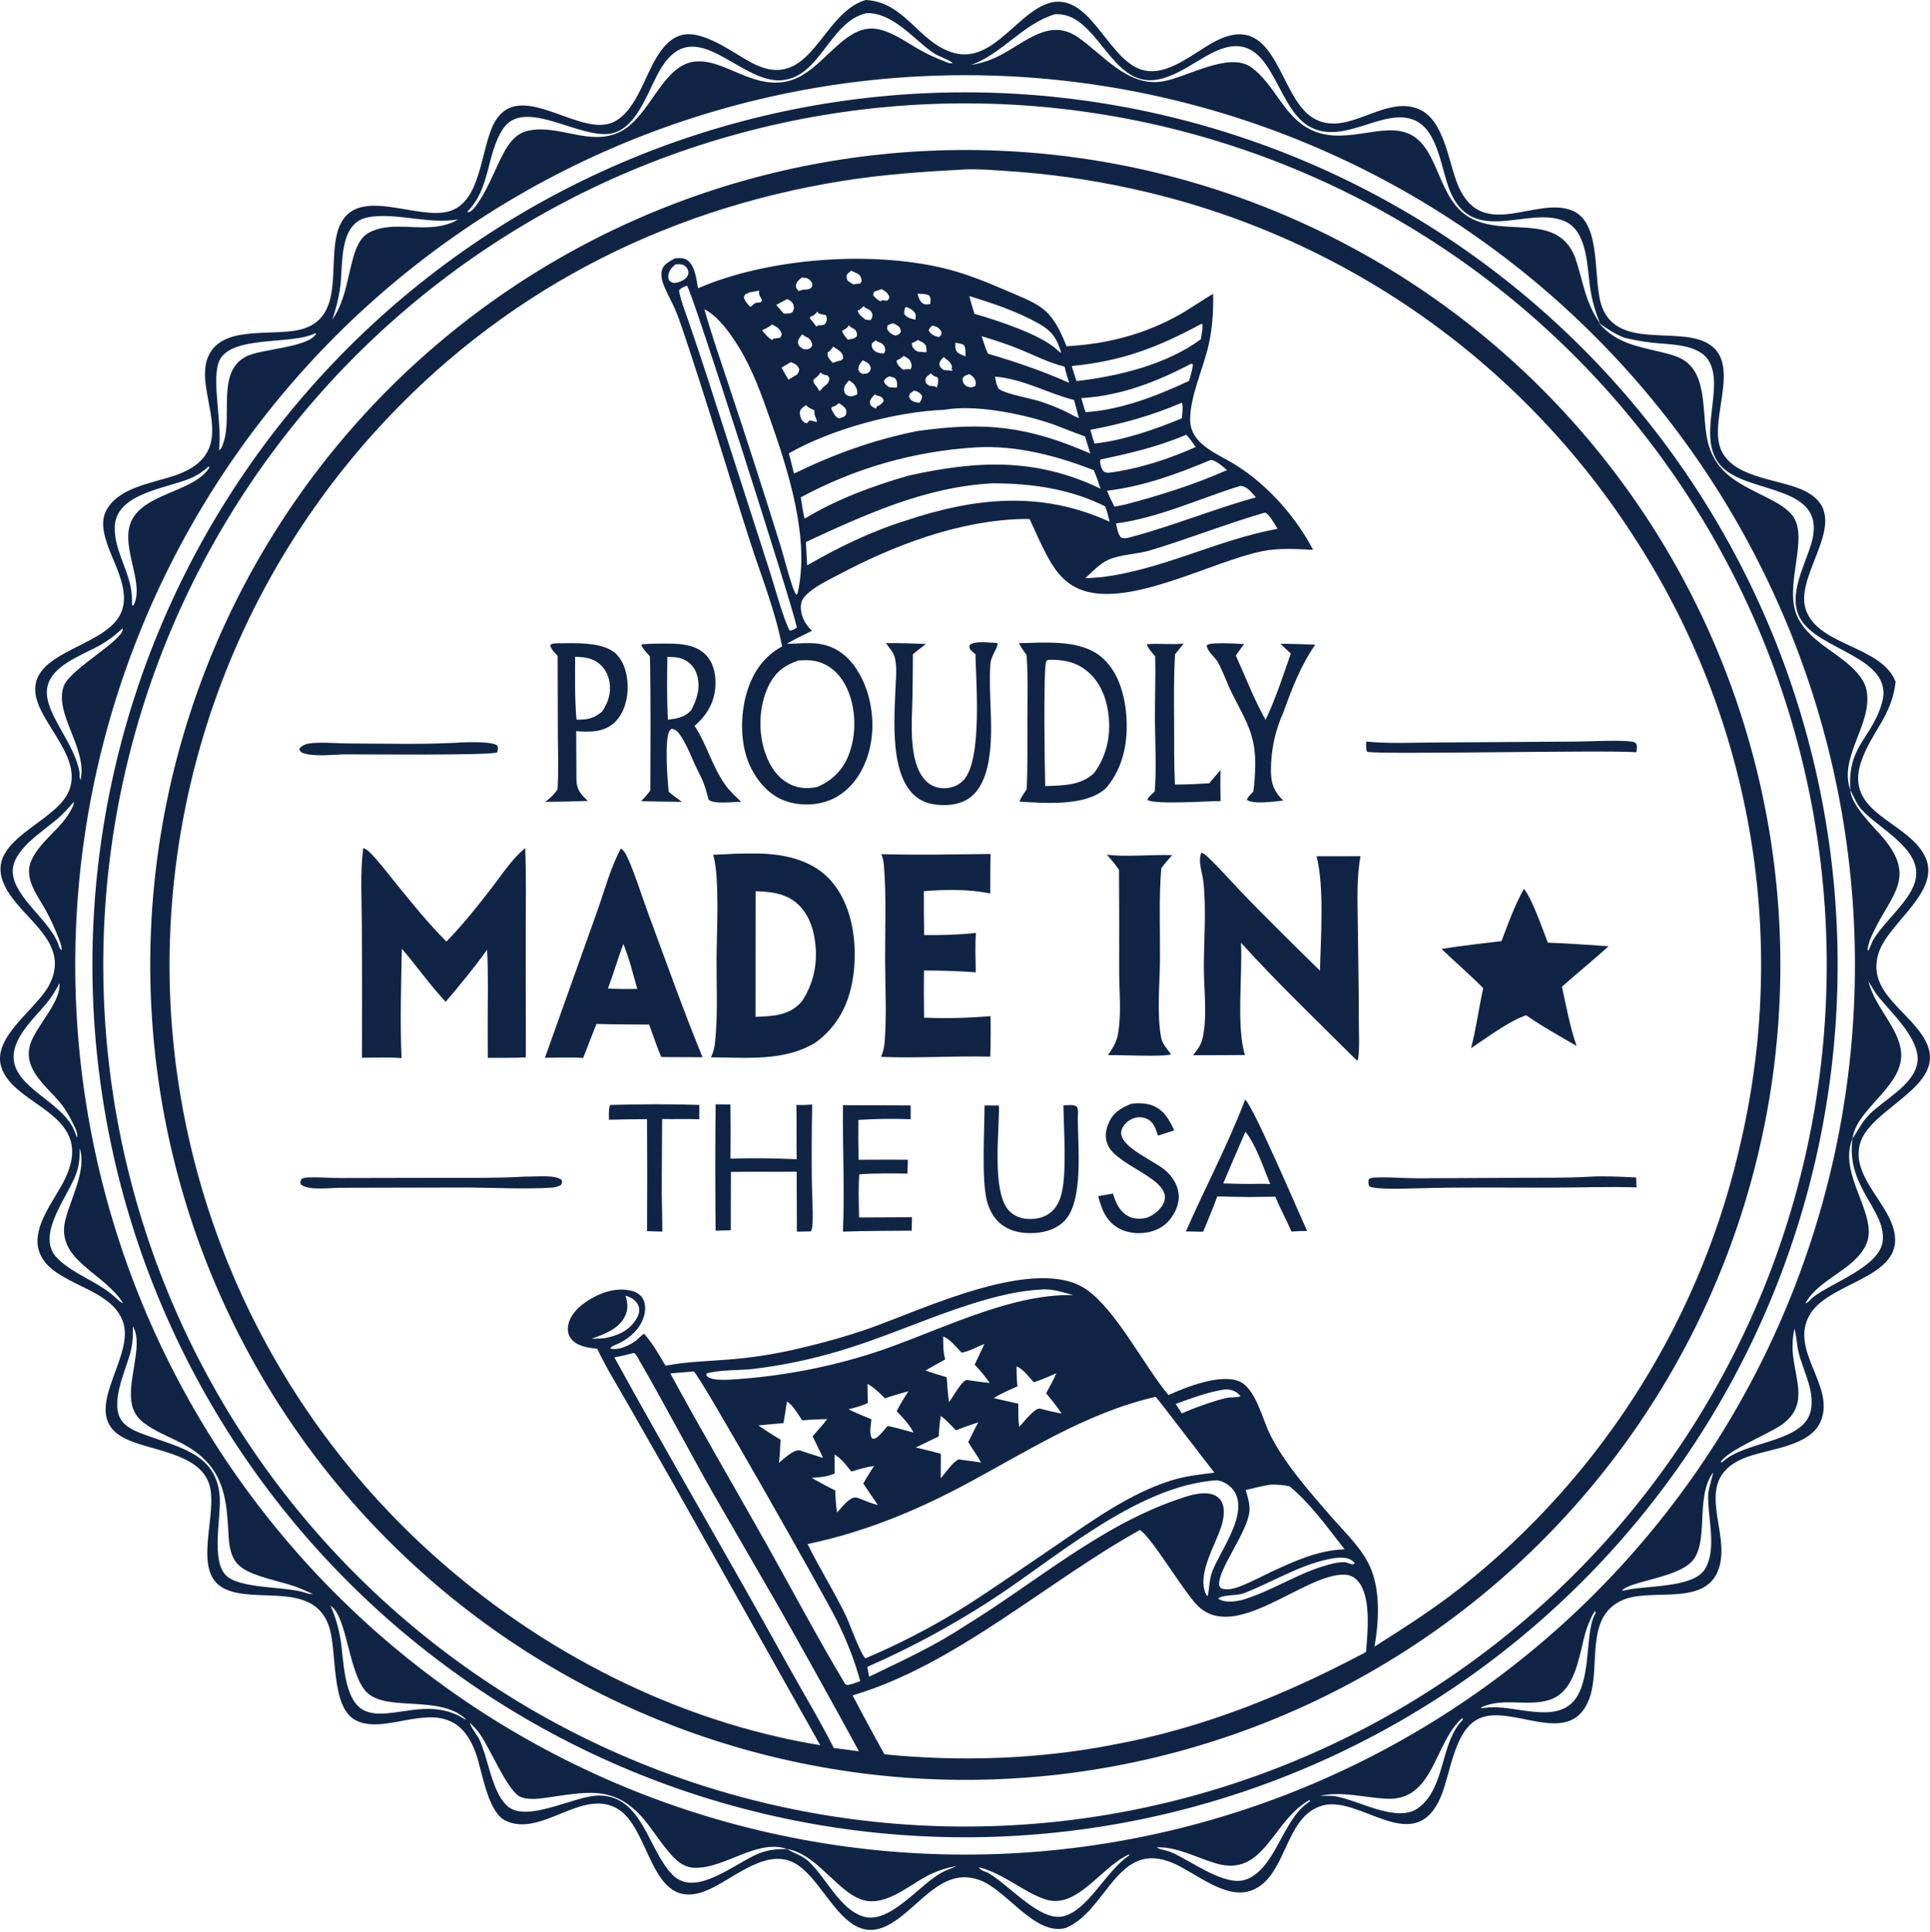 <svg width="910" height="911" viewBox="0 0 910 911" fill="none" xmlns="http://www.w3.org/2000/svg">
<path d="M408.13 0C426.284 0.834 432.681 19.099 448.34 24.536C466.505 30.843 477.865 8.764 492.161 2.382C512.786 -6.824 521.244 26.681 537.482 32.586C550.679 37.385 564.146 23.206 575.436 18.306C602.227 6.68 603.044 46.035 619.165 55.668C635.256 65.285 652.566 44.487 668.983 51.468C681.236 56.678 682.872 76.882 687.67 87.879C699.121 114.128 724.487 92.187 741.465 99.365C755.792 105.421 750.608 132.93 755.532 145.205C763.125 164.137 789.499 154.495 803.918 161.253C822.234 169.838 805.45 197.15 811.33 211.771C816.758 225.271 837.908 225.772 849.583 230.898C876.024 242.509 845.89 269.468 851.32 287.037C856.815 304.815 887.044 304.232 893.795 321.508C891.906 338.091 882.322 345.002 877.51 359.301C869.268 383.787 899.656 387.069 907.729 404.04C915.427 420.222 890.808 434.863 885.944 448.913C879.21 468.368 901.954 477.261 908.57 492.277C917.344 512.191 883.115 522.167 877.366 538.276C872.587 551.667 885.744 563.529 890.982 574.715C904.109 602.752 863.267 602.925 853.336 619.95C843.483 636.839 865.178 653.136 858.626 669.896C853.643 682.641 832.833 683.089 821.804 687.842C796.659 698.677 817.451 723.334 809.902 741.097C802.994 757.354 778.8 748.915 765.513 754.38C746.338 762.268 755.369 786.936 748.941 802.128C739.529 824.369 713.028 803.495 697.554 810.36C685.647 815.643 684.001 836.276 679.412 847.163C667.053 876.477 641.501 846.508 623.634 851.438C605.323 856.491 607.041 885.104 590.125 891.484C577.994 896.059 563.857 883.267 553.272 878.682C526.633 867.145 522.19 901.234 502.375 909.241C488.021 912.875 474.982 891.755 462.439 886.826C442.758 879.091 431.994 902.757 416.332 908.937C396.776 916.653 388.238 884.259 373.195 877.901C359.386 872.065 344.198 887.554 331.962 891.994C306.173 901.35 307.078 861.663 290.686 852.687C273.998 843.547 255.066 866.638 238.337 858.578C229.752 854.442 227.344 834.825 224.255 826.471C212.564 794.861 184.595 819.703 167.883 811.348C155.587 805.201 159.197 778.348 155.024 766.672C147.415 745.373 120.153 756.6 105.551 749.055C90.011 741.024 103.291 713.438 98.562 699.676C93.474 684.875 70.619 684.301 58.758 678.28C36.658 667.06 62.978 641.409 58.317 624.445C53.274 606.085 23.205 606.493 18.249 589.505C15.088 578.672 25.468 566.132 30.11 557.023C46.527 524.812 6.376 522.373 0.571 503.064C-3.71 488.824 17.284 475.913 23.217 464.457C34.654 442.372 5.913 431.877 0.838 414.07C-4.35 395.863 24.857 388.065 31.872 374.301C39.696 358.948 21.578 343.975 17.445 330.283C10.528 307.361 48.346 306.15 56.662 289.846C62.093 279.194 53.729 266.205 50.408 256.143C48.737 251.079 47.524 245.538 50.174 240.584C55.797 230.077 71.25 227.895 81.603 224.527C116.548 213.16 89.328 184.379 98.77 166.88C106.39 152.756 130.439 159.218 143.406 154.899C164.001 148.04 153.01 119.974 160.767 105.181C169.874 87.814 197.293 104.296 212.191 99.522C227.137 94.732 226.609 69.894 233.01 58.01C244.349 36.956 271.445 63.38 287.604 58.207C297.917 54.906 302.89 39.745 307.463 30.863C310.374 25.208 314.579 18.502 321.032 16.62C331.199 13.654 345.779 25.002 354.114 29.457C382.466 44.612 386.678 6.423 408.13 0ZM464.917 874.472C471.786 874.31 478.646 873.979 485.499 873.481C492.352 872.982 499.188 872.316 506.008 871.481C512.828 870.646 519.623 869.644 526.393 868.476C533.164 867.308 539.902 865.974 546.607 864.474C553.312 862.974 559.977 861.311 566.6 859.485C573.223 857.658 579.798 855.669 586.323 853.52C592.849 851.37 599.318 849.061 605.731 846.594C612.143 844.126 618.491 841.502 624.774 838.723C631.057 835.943 637.269 833.011 643.408 829.927C649.548 826.842 655.608 823.608 661.588 820.226C667.569 816.844 673.463 813.317 679.27 809.644C685.078 805.972 690.791 802.16 696.411 798.208C702.031 794.255 707.55 790.167 712.969 785.943C718.389 781.72 723.701 777.365 728.906 772.88C734.111 768.396 739.203 763.786 744.182 759.051C749.161 754.316 754.021 749.462 758.76 744.489C763.501 739.515 768.116 734.428 772.606 729.227C777.097 724.027 781.456 718.72 785.686 713.305C789.916 707.891 794.01 702.376 797.969 696.76C801.928 691.144 805.746 685.435 809.424 679.631C813.103 673.828 816.636 667.938 820.025 661.961C823.413 655.984 826.653 649.928 829.745 643.792C832.836 637.655 835.775 631.447 838.561 625.167C841.347 618.887 843.978 612.542 846.452 606.132C848.927 599.722 851.243 593.256 853.399 586.732C855.556 580.209 857.552 573.636 859.386 567.015C861.22 560.393 862.891 553.731 864.397 547.028C865.904 540.324 867.245 533.588 868.421 526.818C869.597 520.048 870.605 513.254 871.447 506.436C872.289 499.617 872.964 492.781 873.47 485.929C873.976 479.077 874.313 472.216 874.483 465.348C874.652 458.479 874.652 451.611 874.484 444.742C874.316 437.873 873.979 431.013 873.474 424.161C872.968 417.309 872.295 410.473 871.454 403.654C870.613 396.835 869.605 390.04 868.43 383.271C867.255 376.501 865.914 369.765 864.408 363.061C862.902 356.357 861.233 349.695 859.4 343.073C857.567 336.452 855.572 329.879 853.416 323.355C851.26 316.831 848.945 310.364 846.471 303.955C843.997 297.545 841.367 291.199 838.581 284.918C835.795 278.638 832.858 272.429 829.768 266.293C826.677 260.156 823.438 254.099 820.05 248.122C816.661 242.145 813.128 236.254 809.451 230.45C805.774 224.647 801.956 218.937 797.998 213.321C794.04 207.705 789.946 202.189 785.717 196.774C781.488 191.359 777.129 186.051 772.639 180.85C768.149 175.649 763.534 170.562 758.795 165.587C754.055 160.613 749.196 155.759 744.218 151.023C739.24 146.287 734.149 141.677 728.944 137.192C723.739 132.706 718.427 128.351 713.009 124.127C707.59 119.903 702.071 115.814 696.451 111.86C690.832 107.907 685.119 104.094 679.312 100.421C673.505 96.749 667.612 93.221 661.632 89.838C655.651 86.455 649.591 83.221 643.453 80.136C637.314 77.05 631.103 74.118 624.82 71.337C618.536 68.557 612.189 65.932 605.777 63.464C599.365 60.996 592.896 58.686 586.371 56.535C579.845 54.385 573.271 52.396 566.647 50.568C560.024 48.74 553.36 47.077 546.655 45.576C539.95 44.076 533.212 42.741 526.441 41.572C519.671 40.403 512.876 39.401 506.056 38.565C499.237 37.73 492.4 37.062 485.548 36.563C478.695 36.063 471.835 35.732 464.966 35.57C458.097 35.407 451.229 35.413 444.36 35.588C437.5 35.763 430.648 36.106 423.804 36.617C416.961 37.127 410.135 37.806 403.325 38.652C396.514 39.498 389.729 40.51 382.969 41.689C376.209 42.868 369.482 44.211 362.787 45.72C356.093 47.229 349.439 48.901 342.826 50.737C336.214 52.572 329.651 54.568 323.137 56.726C316.622 58.883 310.165 61.199 303.764 63.673C297.363 66.148 291.027 68.778 284.755 71.562C278.483 74.347 272.284 77.284 266.157 80.374C260.029 83.463 253.98 86.701 248.011 90.087C242.043 93.474 236.161 97.004 230.365 100.679C224.569 104.354 218.868 108.168 213.26 112.122C207.651 116.077 202.143 120.167 196.736 124.392C191.328 128.617 186.027 132.972 180.833 137.456C175.639 141.941 170.558 146.551 165.59 151.285C160.622 156.019 155.774 160.872 151.044 165.845C146.314 170.817 141.709 175.902 137.229 181.099C132.749 186.298 128.399 191.602 124.18 197.014C119.96 202.426 115.875 207.937 111.925 213.549C107.976 219.161 104.166 224.866 100.497 230.665C96.827 236.464 93.302 242.349 89.921 248.321C86.54 254.293 83.308 260.344 80.225 266.474C77.141 272.605 74.21 278.807 71.43 285.081C68.65 291.356 66.026 297.695 63.558 304.097C61.089 310.5 58.779 316.96 56.628 323.476C54.476 329.993 52.486 336.558 50.657 343.172C48.827 349.786 47.161 356.441 45.658 363.136C44.155 369.832 42.818 376.561 41.645 383.322C40.472 390.084 39.466 396.87 38.627 403.681C37.787 410.492 37.114 417.319 36.61 424.163C36.105 431.006 35.769 437.858 35.6 444.719C35.431 451.579 35.431 458.439 35.599 465.299C35.768 472.16 36.104 479.012 36.608 485.855C37.112 492.699 37.784 499.526 38.624 506.337C39.463 513.148 40.469 519.934 41.641 526.696C42.813 533.457 44.151 540.186 45.653 546.882C47.156 553.577 48.822 560.232 50.651 566.846C52.48 573.46 54.47 580.025 56.621 586.542C58.772 593.059 61.082 599.519 63.55 605.922C66.018 612.325 68.642 618.664 71.421 624.938C74.2 631.212 77.131 637.414 80.214 643.545C83.298 649.676 86.529 655.727 89.91 661.699C93.291 667.671 96.816 673.557 100.485 679.356C104.154 685.155 107.963 690.86 111.912 696.473C115.861 702.084 119.946 707.596 124.165 713.008C128.384 718.42 132.734 723.725 137.214 728.924C141.694 734.121 146.298 739.207 151.028 744.179C155.757 749.151 160.606 754.005 165.574 758.739C170.541 763.474 175.622 768.084 180.816 772.569C186.009 777.054 191.31 781.409 196.717 785.634C202.125 789.859 207.632 793.949 213.24 797.904C218.849 801.859 224.551 805.674 230.346 809.349C236.141 813.024 242.023 816.555 247.992 819.941C253.96 823.327 260.008 826.566 266.135 829.656C272.263 832.745 278.463 835.683 284.734 838.468C291.005 841.254 297.341 843.884 303.742 846.359C310.142 848.833 316.6 851.149 323.115 853.307C329.629 855.465 336.192 857.462 342.804 859.297C349.416 861.133 356.07 862.805 362.765 864.314C369.459 865.824 376.186 867.168 382.946 868.347C389.706 869.526 396.491 870.539 403.301 871.385C410.112 872.232 416.938 872.91 423.781 873.422C430.624 873.933 437.476 874.276 444.336 874.451C451.196 874.626 458.056 874.633 464.917 874.472ZM742.509 120.935C746.532 132.51 747.127 142.053 754.343 152.438C752.339 147.366 750.845 142.412 749.951 137.027C748.265 126.868 748.919 109.017 737.615 104.255C720.451 97.025 694.924 116.052 683.897 90.612C679.491 80.447 678.321 61.316 666.705 56.583C651.938 50.565 633.227 69.1 616.998 59.44C600.339 49.524 600.007 11.995 573.134 24.172C562.125 29.16 549.227 41.432 536.421 36.811C521.385 31.385 514.515 5.654 497.386 6.711C482.153 11.386 472.859 25.136 457.953 30.621C463.085 29.725 467.277 28.317 471.91 25.908C483.475 19.892 494.987 8.373 508.204 17.521C520.366 25.939 531.786 41.115 548.183 38.39C559.833 36.454 579.496 24.137 590.057 31.787C600.499 39.352 604.557 53.1 615.901 60.002C632.822 70.294 652.277 56.369 665.54 63.688C678.736 70.968 677.932 94.05 692.969 102.593C709.742 112.124 733.723 99.93 742.509 120.935ZM408.502 6.208C391.044 10.256 386.858 36.405 368.551 37.839C348.672 39.397 328.093 6.057 311.902 31.801C305.907 41.333 301.135 59.563 289.108 62.738C274.218 66.669 247.176 45.226 237.037 60.958C229.343 72.896 231.246 88.783 220.517 99.624L220.545 100.153C222.861 99.716 224.286 97.269 225.559 95.409C230.847 87.674 233.755 78.654 238.344 70.54C241.08 66.118 243.876 62.778 249.223 61.604C263.489 58.468 278.538 69.311 292.616 62.03C306.454 54.875 312.044 31.55 326.801 29.151C341.218 26.807 355.52 43.575 373.37 37.729C386.651 33.38 395.638 15.972 408.382 13.672C417.187 12.082 426.768 19.716 434.129 23.769C437.603 25.684 441.194 27.345 444.903 28.752C446.077 29.199 448.065 30.262 449.208 29.705C446.604 27.68 442.7 26.798 439.823 24.781C430.6 18.316 420.832 5.783 408.502 6.208ZM62.624 625.546C62.794 629.687 62.587 633.202 61.621 637.232C59.477 646.178 50.397 663.663 58.697 671.481C61.79 674.395 66.177 675.822 70.094 677.238C85.927 682.962 102.575 686.247 103.634 706.524C104.135 716.124 99.532 736 106.577 742.944C112.91 749.185 133.52 748.149 142.762 750.734C144.326 751.227 145.858 751.878 147.52 751.719C144.598 750.42 141.637 748.995 138.606 747.975C131.436 745.564 120.262 743.567 114.217 739.435C111.932 737.872 110.334 735.721 109.358 733.139C107.89 729.254 107.814 725.047 107.583 720.955C106.972 710.162 105.864 699.056 98.542 690.506C89.206 679.606 77.469 678.361 67.724 670.915C65.282 669.049 63.524 666.728 62.58 663.791C59.024 652.729 67.862 634.878 62.883 625.93C62.808 625.794 62.71 625.673 62.624 625.546ZM156.737 150.692C163.613 140.522 163.746 129.315 167.622 118.083C169.333 113.898 171.062 110.87 175.439 109.001C188.029 103.627 202.753 111.18 216.039 103.488C202.433 105.734 189.607 100.853 176.209 102.075C172.058 102.583 168.921 103.355 166.144 106.764C160.284 113.96 161.619 127.393 160.287 136.311C159.535 141.354 158.282 145.859 156.737 150.692ZM622.47 846.811C624.705 846.876 627.034 846.803 629.254 847.029C640.336 848.702 658.759 860.108 668.863 852.498C681.758 842.786 678.868 822.022 689.654 811.06L689.605 810.106C689.455 810.237 689.304 810.368 689.156 810.501C676.066 822.286 676.053 849.211 653.951 848.253C643.039 847.779 633.507 844.641 622.47 846.811ZM753.719 152.199C762.13 161.958 771.797 163.234 783.664 166.148C786.928 166.95 790.134 167.719 793.102 169.355C806.274 176.615 801.742 197.833 805.806 210.491C810.25 224.331 821.412 228.674 833.28 234.735C837.269 236.773 842.056 239.295 844.931 242.844C853.608 253.553 840.248 277.052 847.862 291.62C854.412 304.153 869.255 308.427 877.247 319.281C878.709 321.266 879.698 323.383 880.138 325.815C882.943 341.363 867.122 356.615 872.282 372.128C872.341 372.304 872.404 372.479 872.465 372.654C872.744 379.826 883.887 390.282 888.231 395.509C903.354 413.708 891.951 421.795 883.748 438.694C882.244 441.792 880.899 444.515 880.583 448.001L881.03 448.21L883.028 443.607C888.361 434.286 900.2 425.538 902.993 415.615C907.199 400.671 885.714 390.829 877.554 381.574C875.428 379.162 874.024 375.479 872.465 372.654C870.846 351.724 882.585 348.268 887.34 331.517C893.55 309.643 856.981 306.984 848.678 291.417C842.915 280.611 850.9 266.964 854.008 256.428C862.455 227.802 823.983 233.571 811.39 219.666C799.502 206.54 813.381 183.172 805.744 170.242C800.891 162.022 787.017 162.547 778.724 161.584C774.395 161.082 770.209 160.284 765.967 159.288C761.394 157.531 757.704 155.014 753.719 152.199ZM225.705 819.658C230.233 828.834 231.619 844.08 238.724 851.248C247.769 860.373 270.938 846.623 282.621 846.73C303.135 846.919 305.583 872.788 317.305 884.323C328.32 895.16 347.323 877.931 358.326 873.851C362.669 872.241 366.555 871.935 371.146 871.977C374.481 874.115 378.039 874.866 381.105 877.65C389.453 885.226 395.776 900.274 407.015 903.78C419.781 907.763 434.138 887.816 444.844 882.652L445.432 882.377L451.005 880.015C446.109 880.846 441.7 882.293 437.298 884.584C427.979 889.434 416.403 900.153 405.201 895.427C400.204 893.319 396.171 889.367 392.224 885.757C386.308 880.344 379.798 873.606 371.568 872.05C371.428 872.024 371.287 872.002 371.146 871.977C357.118 866.994 341.834 881.153 327.72 880.813C325.026 880.748 322.595 879.924 320.428 878.327C313.676 873.351 307.612 861.779 301.221 855.304C288.925 842.848 277.337 844.95 261.563 847.181C258.028 847.681 254.355 848.405 250.775 848.323C248.736 848.276 246.329 848.063 244.578 846.909C238.727 843.049 231.097 824.672 226.287 817.726C224.944 815.786 223.21 814.075 221.574 812.382C221.709 814.057 224.731 817.999 225.705 819.658ZM103.243 212.271C104.598 211.614 104.847 210.099 105.341 208.71C109.805 196.183 101.85 174.955 116.392 167.952C123.6 164.481 145.465 163.866 149.048 157.4L148.697 157.119C148.543 157.196 148.389 157.274 148.233 157.35C136.839 162.808 107.682 157.81 103.059 170.993C99.857 180.127 104.84 199.983 103.243 212.271ZM27.248 444.641C27.711 445.781 28.043 447.474 29.102 448.095C29.07 445.691 28.002 443.358 27.122 441.148C25.59 437.272 23.843 433.496 21.881 429.82C18.139 422.924 11.2 414.568 14.555 406.361C18.585 396.504 29.284 390.809 33.87 381.204C34.313 380.276 34.933 379.202 34.805 378.153C32.37 381.01 29.873 383.722 27.037 386.188C19.881 392.407 4.989 401.202 6.069 411.976C7.217 423.434 22.688 433.5 27.248 444.641ZM54.591 612.037C55.524 612.829 56.809 614.262 57.977 614.468C49.001 600.09 26.373 594.343 30.729 575.645C33.008 565.857 41.024 551.777 37.598 541.473C37.602 545.552 37.435 549.047 36.12 552.948C32.369 564.076 16.166 582.706 27.155 593.504C35.079 601.29 46.495 604.407 54.591 612.037ZM700.601 805.363C700.778 805.338 700.955 805.31 701.133 805.288C713.714 803.681 733.471 813.365 742.599 801.459C750.719 790.865 747.083 768.252 752.539 760.38L751.827 760.277L752.25 759.978L751.866 759.74C750.144 762.891 748.749 765.89 747.716 769.334C744.382 780.444 743.229 797.983 730.025 801.816C719.694 804.816 708.469 800.397 698.339 805.181L698.391 805.536L700.601 805.363ZM814.44 687.597C826.166 679.402 851.391 679.459 853.889 664.701C855.512 655.104 850.102 646.417 847.967 637.414C847.135 633.91 847.148 629.944 846.007 626.588C845.188 631.083 844.918 635.23 845.486 639.779C847.048 652.295 852.422 663.343 839.736 672.118C833.644 676.333 814.524 683.961 811.296 689.496L811.825 689.612L814.44 687.597ZM28.017 463.648C26.372 466.927 24.574 469.846 22.275 472.713C15.778 480.814 3.158 491.392 7.2 502.916C11.056 513.911 27.517 519.736 34.152 531.246C34.897 532.96 35.691 534.668 36.331 536.424C37.008 534.451 34.973 531.002 34.087 529.168C32.552 525.992 30.685 522.839 28.437 520.111C21.657 511.885 10.245 503.878 14.478 491.815C17.332 483.678 28.944 472.193 28.017 463.648ZM98.414 219.966C95.809 222.276 93.22 224.065 90.017 225.467C78.796 230.375 54.847 232.442 54.117 248.257C53.558 260.352 62.604 270.979 62.225 283.452L62.243 285.593L63.059 285.325C68.609 274.082 55.111 255.791 63.014 243.772C70.52 232.358 91.589 231.537 98.704 220.578L98.414 219.966ZM765.835 750.024C776.484 747.445 798.573 749.068 804.004 739.747C809.687 729.997 805.041 715.631 805.428 704.895C805.538 701.83 807.844 695.094 807.72 694.425C807.63 694.549 807.538 694.672 807.449 694.798C799.195 706.531 806.1 727.815 797.514 736.563C790.061 744.156 769.116 745.554 764.763 750.009C765.688 750.089 765.337 750.154 765.835 750.024ZM219.221 810.802L219.686 810.737C207.443 799.243 183.455 807.136 173.497 798.579C164.381 790.746 163.982 762.654 155.913 757.234C158.011 762.202 159.475 767.003 160.433 772.311C162.186 782.007 161.64 802.185 172.105 806.802C183.82 811.97 201.841 799.489 219.221 810.802ZM37.504 364.331C37.525 365.478 37.41 366.508 37.829 367.528C37.895 367.689 37.889 367.871 37.919 368.042C41.592 353.266 25.155 336.387 30.11 323.427C33.189 315.372 58.715 301.636 57.836 296.482L57.711 296.401C54.446 299.454 51.027 302.087 47.126 304.289C38.583 309.111 22.665 314.193 22.103 325.845C21.561 337.078 35.441 350.794 37.504 364.331ZM532.335 874.511L531.737 874.792C518.596 881.108 507.54 900.741 492.677 895.635C482.16 892.022 474.111 884.128 462.398 880.773L462.361 880.82L461.262 880.681L461.864 881.289L461.197 880.812C462.019 880.972 461.485 880.745 461.971 881.258C462.822 882.156 464.695 882.697 465.862 883.173C476.053 889.067 490.491 906.432 501.487 903.647C513.209 900.679 521.773 881.847 532.46 874.966L532.335 874.511ZM884.577 468.6L880.935 462.738C883.903 474.437 893.588 482.883 896.016 493.787C899.851 511.013 876.399 521.441 873.604 536.015C873.545 536.316 873.504 536.62 873.454 536.923C866.237 554.114 886.308 573.227 879.82 587.035C874.184 599.032 857.484 603.061 851.263 614.6C852.517 614.368 853.474 613.054 854.363 612.142C863.262 604.832 886.569 597.534 887.739 584.953C889.086 570.454 870.265 559.668 873.454 536.923C876.139 533.027 877.794 529.321 881.161 525.818C888.05 518.651 902.303 511.781 904.009 501.278C905.863 489.863 890.817 476.99 884.577 468.6ZM617.477 848.839C599.814 858.593 596.236 885.367 573.487 878.793C564.559 876.214 555.015 870.826 545.453 871.158L546.227 871.627L545.668 871.497C547.573 872.23 549.491 872.552 551.412 873.164L552.216 873.493C561.618 877.396 577.632 890.069 587.617 886.3C601.357 881.114 604.498 858.913 616.372 850.377C616.82 850.055 617.258 849.718 617.701 849.39L617.477 848.839Z" fill="#102546"/>
<path d="M440.021 43.812C446.753 43.567 453.488 43.487 460.225 43.572C466.962 43.657 473.693 43.908 480.417 44.324C487.142 44.74 493.852 45.321 500.548 46.067C507.244 46.813 513.917 47.722 520.568 48.796C527.22 49.869 533.84 51.105 540.431 52.504C547.021 53.903 553.574 55.462 560.087 57.183C566.601 58.904 573.069 60.783 579.49 62.822C585.912 64.86 592.28 67.055 598.593 69.405C604.907 71.757 611.159 74.262 617.35 76.921C623.54 79.578 629.662 82.387 635.715 85.346C641.768 88.305 647.745 91.411 653.645 94.663C659.545 97.916 665.361 101.311 671.094 104.85C676.828 108.388 682.471 112.065 688.024 115.88C693.576 119.696 699.032 123.646 704.391 127.73C709.749 131.813 715.004 136.025 720.156 140.367C725.308 144.709 730.35 149.175 735.282 153.764C740.215 158.353 745.032 163.061 749.733 167.887C754.434 172.713 759.014 177.652 763.473 182.703C767.931 187.754 772.263 192.911 776.468 198.175C780.673 203.439 784.747 208.803 788.688 214.266C792.63 219.731 796.435 225.288 800.104 230.938C803.772 236.59 807.3 242.327 810.687 248.151C814.074 253.975 817.316 259.879 820.412 265.862C823.51 271.846 826.458 277.902 829.257 284.03C832.056 290.158 834.703 296.351 837.199 302.609C839.693 308.868 842.033 315.184 844.218 321.557C846.403 327.93 848.43 334.353 850.3 340.825C852.169 347.298 853.878 353.813 855.427 360.37C856.976 366.927 858.364 373.518 859.589 380.142C860.815 386.767 861.877 393.419 862.776 400.096C863.674 406.772 864.409 413.467 864.979 420.181C865.549 426.894 865.954 433.617 866.193 440.35C866.433 447.083 866.507 453.818 866.415 460.555C866.324 467.292 866.068 474.022 865.645 480.746C865.223 487.47 864.637 494.18 863.885 500.875C863.134 507.57 862.219 514.243 861.14 520.894C860.06 527.544 858.818 534.163 857.414 540.752C856.01 547.342 854.444 553.893 852.717 560.405C850.991 566.917 849.107 573.383 847.063 579.803C845.019 586.223 842.818 592.589 840.462 598.9C838.105 605.212 835.595 611.462 832.931 617.651C830.268 623.839 827.453 629.958 824.489 636.009C821.525 642.058 818.414 648.032 815.156 653.93C811.899 659.827 808.498 665.641 804.955 671.371C801.411 677.101 797.729 682.741 793.909 688.29C790.089 693.84 786.134 699.292 782.047 704.648C777.958 710.003 773.741 715.254 769.394 720.402C765.049 725.55 760.579 730.588 755.985 735.517C751.391 740.445 746.679 745.258 741.849 749.955C737.019 754.652 732.077 759.227 727.021 763.681C721.967 768.135 716.806 772.463 711.538 776.663C706.271 780.864 700.904 784.933 695.436 788.87C689.969 792.806 684.408 796.607 678.754 800.271C673.1 803.934 667.359 807.457 661.532 810.839C655.705 814.221 649.798 817.458 643.812 820.549C637.826 823.641 631.768 826.583 625.637 829.377C619.507 832.171 613.311 834.813 607.051 837.303C600.79 839.792 594.472 842.127 588.097 844.306C581.722 846.485 575.297 848.507 568.823 850.371C562.348 852.234 555.832 853.938 549.274 855.482C542.716 857.025 536.124 858.407 529.499 859.626C522.872 860.847 516.22 861.903 509.542 862.796C502.865 863.689 496.169 864.418 489.455 864.981C482.742 865.546 476.018 865.944 469.285 866.178C462.559 866.411 455.832 866.48 449.102 866.383C442.373 866.286 435.65 866.025 428.934 865.598C422.218 865.172 415.516 864.581 408.828 863.826C402.141 863.07 395.477 862.151 388.834 861.069C382.192 859.987 375.58 858.742 368.999 857.336C362.418 855.928 355.876 854.361 349.371 852.633C342.867 850.905 336.409 849.019 329.997 846.974C323.586 844.929 317.228 842.728 310.924 840.371C304.62 838.015 298.378 835.505 292.197 832.842C286.017 830.179 279.906 827.366 273.863 824.403C267.821 821.44 261.854 818.33 255.965 815.075C250.075 811.819 244.268 808.421 238.545 804.881C232.821 801.34 227.189 797.661 221.646 793.844C216.104 790.027 210.658 786.076 205.309 781.992C199.96 777.907 194.714 773.694 189.573 769.352C184.431 765.011 179.398 760.546 174.475 755.957C169.552 751.369 164.744 746.662 160.052 741.837C155.36 737.013 150.789 732.076 146.34 727.028C141.89 721.979 137.567 716.824 133.37 711.563C129.173 706.302 125.108 700.941 121.175 695.48C117.24 690.02 113.443 684.467 109.782 678.82C106.121 673.173 102.6 667.44 99.219 661.621C95.84 655.801 92.605 649.902 89.514 643.923C86.424 637.945 83.482 631.895 80.688 625.772C77.895 619.65 75.253 613.462 72.763 607.21C70.273 600.958 67.938 594.648 65.758 588.281C63.577 581.914 61.554 575.498 59.689 569.032C57.824 562.565 56.118 556.057 54.572 549.508C53.025 542.958 51.641 536.374 50.418 529.756C49.195 523.138 48.135 516.495 47.237 509.825C46.34 503.155 45.608 496.467 45.039 489.761C44.47 483.056 44.066 476.34 43.826 469.614C43.587 462.889 43.513 456.161 43.603 449.432C43.694 442.703 43.95 435.98 44.371 429.263C44.791 422.547 45.377 415.844 46.126 409.156C46.876 402.468 47.789 395.803 48.865 389.16C49.942 382.516 51.181 375.903 52.582 369.321C53.983 362.739 55.545 356.195 57.267 349.689C58.989 343.183 60.87 336.724 62.909 330.31C64.949 323.897 67.144 317.537 69.495 311.231C71.846 304.926 74.351 298.681 77.009 292.499C79.667 286.315 82.474 280.202 85.431 274.157C88.389 268.112 91.493 262.143 94.744 256.25C97.995 250.357 101.388 244.548 104.924 238.821C108.459 233.095 112.133 227.459 115.946 221.913C119.758 216.367 123.704 210.918 127.783 205.565C131.863 200.213 136.072 194.964 140.409 189.818C144.746 184.673 149.207 179.636 153.791 174.71C158.375 169.782 163.078 164.97 167.898 160.274C172.719 155.578 177.651 151.003 182.696 146.549C187.741 142.095 192.892 137.767 198.15 133.565C203.407 129.364 208.764 125.294 214.221 121.356C219.678 117.417 225.229 113.615 230.872 109.949C236.516 106.283 242.246 102.757 248.063 99.372C253.879 95.987 259.776 92.747 265.751 89.651C271.727 86.556 277.775 83.609 283.895 80.81C290.015 78.01 296.2 75.363 302.45 72.868C308.701 70.373 315.008 68.032 321.373 65.846C327.738 63.66 334.152 61.632 340.617 59.761C347.082 57.89 353.589 56.178 360.137 54.627C366.685 53.075 373.268 51.684 379.884 50.456C386.501 49.227 393.144 48.161 399.813 47.258C406.482 46.355 413.17 45.617 419.875 45.042C426.58 44.467 433.295 44.057 440.021 43.812ZM462.979 861.289C469.626 861.159 476.266 860.866 482.899 860.409C489.531 859.952 496.148 859.334 502.751 858.553C509.352 857.771 515.931 856.829 522.487 855.724C529.043 854.62 535.568 853.355 542.062 851.931C548.556 850.507 555.011 848.924 561.427 847.182C567.843 845.441 574.213 843.543 580.536 841.489C586.858 839.435 593.127 837.228 599.342 834.866C605.556 832.504 611.709 829.991 617.801 827.327C623.892 824.664 629.914 821.852 635.867 818.892C641.821 815.933 647.698 812.83 653.499 809.582C659.299 806.333 665.017 802.945 670.651 799.417C676.286 795.888 681.83 792.223 687.286 788.423C692.74 784.622 698.098 780.69 703.36 776.627C708.621 772.563 713.78 768.372 718.836 764.055C723.892 759.738 728.839 755.3 733.677 750.74C738.515 746.18 743.239 741.504 747.847 736.713C752.456 731.921 756.944 727.02 761.312 722.008C765.68 716.996 769.922 711.879 774.039 706.659C778.156 701.439 782.142 696.121 785.999 690.705C789.854 685.289 793.575 679.781 797.16 674.183C800.745 668.585 804.191 662.902 807.498 657.134C810.804 651.366 813.967 645.521 816.987 639.598C820.006 633.675 822.879 627.681 825.604 621.617C828.329 615.553 830.904 609.426 833.329 603.236C835.753 597.045 838.024 590.799 840.143 584.497C842.261 578.196 844.223 571.846 846.029 565.447C847.835 559.049 849.483 552.611 850.974 546.131C852.464 539.653 853.794 533.141 854.965 526.597C856.135 520.052 857.145 513.483 857.993 506.889C858.841 500.296 859.527 493.685 860.051 487.057C860.574 480.43 860.935 473.793 861.132 467.147C861.33 460.502 861.365 453.856 861.237 447.209C861.108 440.562 860.817 433.922 860.362 427.29C859.908 420.657 859.291 414.039 858.512 407.437C857.733 400.834 856.792 394.255 855.69 387.699C854.588 381.143 853.326 374.618 851.904 368.124C850.481 361.629 848.9 355.173 847.16 348.757C845.422 342.34 843.526 335.97 841.474 329.647C839.421 323.323 837.216 317.053 834.856 310.838C832.496 304.623 829.986 298.469 827.324 292.377C824.662 286.285 821.852 280.262 818.895 274.308C815.937 268.354 812.835 262.475 809.59 256.673C806.344 250.871 802.957 245.152 799.43 239.517C795.903 233.881 792.24 228.335 788.441 222.88C784.643 217.424 780.712 212.065 776.65 206.802C772.588 201.539 768.4 196.378 764.084 191.321C759.769 186.263 755.332 181.315 750.773 176.475C746.215 171.636 741.541 166.911 736.751 162.301C731.961 157.691 727.06 153.201 722.05 148.831C717.039 144.462 711.924 140.218 706.705 136.1C701.486 131.981 696.169 127.993 690.755 124.136C685.34 120.278 679.834 116.556 674.237 112.968C668.639 109.381 662.957 105.933 657.19 102.625C651.424 99.317 645.579 96.152 639.657 93.131C633.735 90.109 627.743 87.235 621.68 84.507C615.617 81.78 609.491 79.204 603.301 76.777C597.111 74.35 590.866 72.077 584.565 69.957C578.264 67.837 571.914 65.873 565.516 64.065C559.119 62.257 552.681 60.606 546.202 59.114C539.724 57.621 533.212 56.289 526.669 55.117C520.125 53.944 513.556 52.932 506.962 52.082C500.368 51.232 493.758 50.544 487.13 50.018C480.503 49.493 473.867 49.13 467.221 48.93C460.576 48.73 453.93 48.693 447.283 48.819C440.634 48.946 433.991 49.235 427.356 49.688C420.72 50.14 414.099 50.755 407.494 51.533C400.889 52.311 394.307 53.25 387.748 54.351C381.189 55.452 374.66 56.713 368.163 58.135C361.666 59.556 355.207 61.136 348.788 62.874C342.368 64.613 335.995 66.508 329.668 68.56C323.342 70.612 317.069 72.817 310.851 75.176C304.632 77.536 298.476 80.047 292.381 82.709C286.286 85.371 280.26 88.181 274.302 91.139C268.346 94.097 262.465 97.199 256.66 100.446C250.856 103.693 245.134 107.08 239.496 110.607C233.858 114.135 228.309 117.798 222.851 121.598C217.393 125.398 212.031 129.33 206.765 133.394C201.5 137.457 196.337 141.647 191.277 145.964C186.218 150.281 181.268 154.719 176.426 159.28C171.585 163.84 166.858 168.516 162.245 173.308C157.634 178.1 153.143 183.002 148.771 188.015C144.4 193.028 140.155 198.145 136.035 203.366C131.915 208.587 127.925 213.906 124.066 219.323C120.208 224.74 116.484 230.249 112.896 235.849C109.308 241.449 105.859 247.133 102.55 252.902C99.241 258.672 96.075 264.519 93.053 270.444C90.031 276.369 87.157 282.364 84.429 288.43C81.702 294.496 79.125 300.625 76.698 306.817C74.271 313.01 71.998 319.258 69.879 325.562C67.759 331.867 65.795 338.219 63.987 344.619C62.18 351.019 60.531 357.461 59.039 363.942C57.547 370.424 56.216 376.938 55.044 383.485C53.873 390.032 52.862 396.604 52.014 403.2C51.165 409.797 50.478 416.41 49.954 423.041C49.43 429.671 49.069 436.31 48.871 442.957C48.673 449.606 48.638 456.255 48.767 462.904C48.895 469.554 49.187 476.196 49.641 482.832C50.096 489.467 50.713 496.087 51.493 502.692C52.273 509.297 53.214 515.879 54.317 522.439C55.42 528.997 56.683 535.525 58.107 542.022C59.531 548.518 61.112 554.976 62.853 561.396C64.594 567.815 66.491 574.188 68.545 580.513C70.598 586.839 72.806 593.111 75.167 599.328C77.529 605.546 80.041 611.702 82.705 617.796C85.37 623.89 88.182 629.915 91.141 635.871C94.101 641.828 97.205 647.707 100.453 653.511C103.702 659.315 107.091 665.035 110.62 670.672C114.15 676.309 117.815 681.857 121.617 687.314C125.419 692.771 129.352 698.132 133.418 703.396C137.483 708.659 141.674 713.82 145.992 718.879C150.311 723.937 154.751 728.886 159.313 733.726C163.874 738.567 168.552 743.292 173.346 747.902C178.139 752.513 183.043 757.003 188.058 761.373C193.072 765.742 198.19 769.986 203.412 774.104C208.635 778.223 213.956 782.21 219.374 786.068C224.792 789.925 230.302 793.646 235.903 797.233C241.504 800.819 247.189 804.266 252.96 807.573C258.73 810.88 264.578 814.044 270.504 817.064C276.43 820.084 282.426 822.957 288.493 825.683C294.559 828.408 300.69 830.983 306.883 833.408C313.076 835.832 319.325 838.103 325.63 840.221C331.935 842.339 338.288 844.3 344.689 846.106C351.09 847.912 357.532 849.559 364.014 851.049C370.495 852.538 377.01 853.868 383.558 855.037C390.105 856.207 396.677 857.215 403.274 858.061C409.871 858.908 416.484 859.593 423.115 860.115C429.745 860.637 436.384 860.996 443.032 861.192C449.681 861.387 456.329 861.42 462.979 861.289Z" fill="#102546"/>
<path d="M443.661 70.906C449.947 70.718 456.233 70.684 462.521 70.805C468.808 70.926 475.088 71.201 481.362 71.629C487.635 72.058 493.895 72.641 500.14 73.378C506.384 74.114 512.607 75.003 518.809 76.045C525.011 77.086 531.183 78.28 537.325 79.624C543.468 80.969 549.574 82.463 555.644 84.108C561.713 85.752 567.738 87.544 573.721 89.484C579.702 91.425 585.632 93.511 591.511 95.742C597.39 97.974 603.21 100.348 608.973 102.865C614.736 105.382 620.433 108.039 626.065 110.836C631.697 113.633 637.258 116.566 642.746 119.635C648.234 122.705 653.643 125.907 658.974 129.243C664.305 132.578 669.551 136.042 674.712 139.635C679.873 143.227 684.943 146.944 689.921 150.786C694.9 154.628 699.781 158.589 704.564 162.67C709.349 166.751 714.03 170.947 718.608 175.258C723.186 179.569 727.655 183.99 732.016 188.521C736.377 193.051 740.624 197.685 744.758 202.424C748.891 207.163 752.906 212.001 756.802 216.936C760.698 221.872 764.47 226.901 768.12 232.022C771.769 237.143 775.29 242.351 778.684 247.645C782.078 252.939 785.339 258.313 788.469 263.767C791.599 269.221 794.593 274.749 797.451 280.349C800.31 285.95 803.029 291.618 805.609 297.353C808.189 303.088 810.627 308.882 812.923 314.736C815.219 320.59 817.37 326.497 819.376 332.457C821.381 338.417 823.24 344.423 824.951 350.474C826.662 356.525 828.224 362.614 829.635 368.741C831.048 374.869 832.309 381.027 833.418 387.217C834.528 393.407 835.485 399.62 836.29 405.856C837.095 412.093 837.747 418.345 838.245 424.614C838.743 430.883 839.086 437.16 839.276 443.445C839.466 449.73 839.501 456.016 839.382 462.303C839.264 468.591 838.991 474.872 838.564 481.145C838.136 487.419 837.555 493.678 836.822 499.923C836.087 506.168 835.2 512.392 834.16 518.594C833.12 524.796 831.929 530.968 830.586 537.112C829.244 543.255 827.751 549.362 826.108 555.431C824.465 561.501 822.675 567.527 820.736 573.509C818.798 579.491 816.714 585.422 814.484 591.302C812.255 597.182 809.882 603.003 807.367 608.766C804.851 614.53 802.196 620.228 799.402 625.861C796.607 631.494 793.675 637.054 790.607 642.544C787.539 648.033 784.338 653.444 781.005 658.776C777.671 664.107 774.209 669.354 770.617 674.516C767.026 679.678 763.311 684.749 759.471 689.729C755.63 694.709 751.671 699.591 747.591 704.376C743.511 709.161 739.316 713.843 735.007 718.422C730.698 723.001 726.279 727.472 721.749 731.835C717.22 736.197 712.587 740.446 707.85 744.581C703.112 748.716 698.276 752.732 693.341 756.629C688.406 760.527 683.379 764.301 678.259 767.952C673.139 771.603 667.932 775.126 662.639 778.521C657.347 781.916 651.974 785.179 646.521 788.311C641.067 791.443 635.541 794.438 629.941 797.298C624.34 800.158 618.673 802.879 612.94 805.461C607.206 808.044 601.412 810.483 595.559 812.781C589.705 815.078 583.799 817.231 577.84 819.239C571.88 821.246 565.876 823.106 559.825 824.819C553.775 826.532 547.686 828.095 541.559 829.51C535.431 830.924 529.273 832.186 523.084 833.298C516.895 834.41 510.682 835.369 504.446 836.176C498.209 836.982 491.956 837.636 485.688 838.136C479.42 838.635 473.143 838.981 466.858 839.173C460.57 839.364 454.281 839.402 447.992 839.285C441.702 839.168 435.419 838.896 429.143 838.471C422.866 838.046 416.604 837.466 410.356 836.733C404.108 835.999 397.882 835.114 391.678 834.075C385.474 833.036 379.299 831.846 373.153 830.503C367.007 829.161 360.898 827.669 354.825 826.027C348.753 824.385 342.724 822.595 336.74 820.657C330.754 818.719 324.821 816.635 318.939 814.405C313.056 812.175 307.232 809.803 301.467 807.288C295.701 804.772 290 802.117 284.364 799.322C278.728 796.526 273.165 793.594 267.674 790.525C262.182 787.457 256.769 784.255 251.435 780.921C246.101 777.586 240.851 774.122 235.687 770.531C230.523 766.938 225.45 763.221 220.468 759.38C215.487 755.539 210.602 751.577 205.815 747.496C201.028 743.415 196.344 739.219 191.763 734.907C187.182 730.596 182.709 726.176 178.345 721.645C173.981 717.114 169.731 712.479 165.595 707.739C161.458 702.999 157.441 698.161 153.543 693.224C149.644 688.287 145.869 683.257 142.217 678.135C138.565 673.013 135.041 667.804 131.645 662.509C128.249 657.214 124.985 651.838 121.853 646.383C118.72 640.927 115.724 635.398 112.864 629.795C110.003 624.193 107.282 618.523 104.7 612.786C102.118 607.05 99.678 601.254 97.381 595.397C95.083 589.542 92.931 583.633 90.924 577.671C88.916 571.709 87.056 565.701 85.344 559.648C83.632 553.595 82.07 547.503 80.656 541.373C79.243 535.244 77.981 529.083 76.871 522.89C75.76 516.699 74.802 510.484 73.996 504.245C73.191 498.005 72.539 491.75 72.041 485.479C71.543 479.208 71.199 472.929 71.009 466.641C70.819 460.354 70.784 454.065 70.903 447.775C71.022 441.486 71.295 435.203 71.722 428.926C72.15 422.65 72.731 416.388 73.466 410.141C74.201 403.893 75.089 397.667 76.13 391.463C77.171 385.259 78.363 379.084 79.706 372.939C81.05 366.793 82.544 360.685 84.189 354.612C85.832 348.54 87.625 342.512 89.565 336.528C91.505 330.544 93.59 324.611 95.821 318.729C98.053 312.847 100.427 307.024 102.944 301.259C105.462 295.494 108.119 289.794 110.916 284.159C113.713 278.525 116.647 272.962 119.717 267.472C122.788 261.981 125.991 256.569 129.327 251.236C132.663 245.903 136.128 240.655 139.722 235.491C143.315 230.328 147.034 225.256 150.876 220.276C154.72 215.296 158.683 210.412 162.765 205.626C166.848 200.84 171.045 196.158 175.357 191.578C179.67 186.998 184.093 182.527 188.625 178.164C193.157 173.802 197.794 169.553 202.535 165.418C207.275 161.283 212.115 157.267 217.053 153.37C221.991 149.472 227.022 145.698 232.145 142.049C237.269 138.398 242.479 134.876 247.774 131.481C253.071 128.087 258.448 124.825 263.905 121.695C269.361 118.564 274.891 115.569 280.494 112.711C286.098 109.852 291.768 107.132 297.506 104.551C303.243 101.972 309.04 99.534 314.897 97.238C320.754 94.942 326.663 92.792 332.626 90.787C338.588 88.781 344.596 86.923 350.65 85.212C356.704 83.502 362.796 81.941 368.926 80.53C375.057 79.119 381.218 77.859 387.41 76.75C393.603 75.641 399.818 74.685 406.058 73.882C412.297 73.078 418.551 72.428 424.822 71.932C431.094 71.436 437.374 71.094 443.661 70.906ZM386.741 823.004L316.923 698.725L295.712 661.526C290.892 653.156 285.756 644.822 281.61 636.096C277.321 635.514 271.951 634.972 269.171 631.19C267.804 629.33 267.497 627.049 267.929 624.818C268.911 619.748 273.23 615.829 277.42 613.196C283.181 609.575 290.263 607.089 297.109 608.569C299.548 609.096 301.884 610.228 303.144 612.485C304.536 614.979 304.37 618.229 303.574 620.882C301.886 626.505 297.25 630.749 292.151 633.339C291.04 633.904 288.111 634.845 287.711 635.922C290.88 636.813 294.798 635.242 297.525 633.713C298.298 633.28 299.021 632.818 299.745 632.308C301.018 631.163 302.27 629.938 303.649 628.925C307.72 633.447 310.71 638.824 313.795 644.04C323.521 642.144 333.666 641.919 343.54 641.13C353.646 640.347 363.644 638.849 373.535 636.636C385.929 633.83 398.426 630.481 410.414 626.247C435.153 617.509 488.76 591.651 512.311 608.14C526.441 618.033 539.286 643.905 550.937 657.885C559.311 654.07 575.254 647.77 584.172 651.357C591.909 654.47 595.23 669.096 598.629 676.022C605.562 690.143 617.376 703.371 627.628 715.193C634.213 722.785 642.836 730.704 646.546 740.182C650.885 751.264 650.093 764.997 648.085 776.498C662.1 767.622 676.041 758.729 689.068 748.423C691.147 746.776 693.207 745.107 695.251 743.416C697.293 741.725 699.318 740.012 701.324 738.278C703.33 736.544 705.318 734.788 707.287 733.011C709.255 731.234 711.205 729.437 713.135 727.619C715.065 725.8 716.975 723.961 718.866 722.101C720.756 720.241 722.627 718.362 724.477 716.462C726.328 714.563 728.158 712.643 729.967 710.704C731.777 708.765 733.565 706.807 735.332 704.83C737.099 702.853 738.845 700.857 740.57 698.842C742.294 696.828 743.997 694.795 745.678 692.743C747.359 690.692 749.018 688.624 750.654 686.537C752.291 684.451 753.906 682.347 755.497 680.226C757.089 678.104 758.658 675.966 760.203 673.812C761.749 671.657 763.271 669.485 764.77 667.298C766.27 665.11 767.745 662.907 769.197 660.688C770.65 658.469 772.078 656.234 773.482 653.985C774.886 651.735 776.266 649.471 777.622 647.191C778.977 644.912 780.308 642.618 781.614 640.31C782.921 638.002 784.203 635.681 785.459 633.346C786.716 631.011 787.948 628.662 789.154 626.3C790.36 623.938 791.541 621.564 792.696 619.177C793.852 616.79 794.982 614.391 796.086 611.98C797.191 609.569 798.269 607.147 799.321 604.712C800.373 602.278 801.399 599.832 802.399 597.376C803.399 594.92 804.372 592.453 805.319 589.976C806.266 587.499 807.186 585.012 808.08 582.515C808.973 580.018 809.84 577.512 810.68 574.997C811.52 572.482 812.333 569.957 813.118 567.425C813.904 564.892 814.663 562.351 815.395 559.801C816.126 557.252 816.83 554.696 817.507 552.131C818.183 549.568 818.832 546.996 819.454 544.418C820.075 541.84 820.669 539.256 821.235 536.665C821.91 533.682 822.549 530.692 823.15 527.694C823.751 524.696 824.315 521.691 824.842 518.679C825.368 515.666 825.857 512.648 826.309 509.624C826.761 506.6 827.175 503.57 827.551 500.536C827.928 497.501 828.267 494.462 828.568 491.419C828.869 488.376 829.133 485.33 829.358 482.281C829.583 479.232 829.771 476.18 829.921 473.126C830.07 470.071 830.182 467.016 830.256 463.96C830.331 460.902 830.367 457.845 830.365 454.787C830.363 451.729 830.323 448.672 830.245 445.615C830.167 442.558 830.051 439.503 829.898 436.448C829.744 433.394 829.552 430.343 829.323 427.294C829.094 424.245 828.827 421.199 828.522 418.156C828.217 415.114 827.874 412.076 827.493 409.042C827.114 406.007 826.696 402.978 826.24 399.954C825.784 396.931 825.292 393.913 824.761 390.902C824.231 387.891 823.663 384.886 823.058 381.888C822.453 378.891 821.811 375.902 821.132 372.92C820.452 369.939 819.737 366.967 818.984 364.003C818.231 361.039 817.441 358.085 816.615 355.142C815.788 352.197 814.926 349.264 814.027 346.341C813.128 343.418 812.192 340.507 811.221 337.608C810.25 334.708 809.243 331.822 808.2 328.947C807.157 326.072 806.078 323.211 804.965 320.364C803.851 317.516 802.702 314.683 801.518 311.864C800.333 309.045 799.114 306.241 797.86 303.451C796.606 300.662 795.318 297.89 793.996 295.133C792.673 292.376 791.316 289.636 789.926 286.913C788.535 284.189 787.11 281.483 785.653 278.796C784.195 276.108 782.704 273.438 781.18 270.787C779.656 268.136 778.099 265.505 776.509 262.892C774.92 260.28 773.299 257.688 771.645 255.116C769.976 252.486 768.274 249.878 766.54 247.291C764.805 244.703 763.039 242.138 761.241 239.595C759.443 237.051 757.614 234.53 755.754 232.032C753.894 229.535 752.003 227.06 750.081 224.608C748.159 222.157 746.207 219.731 744.225 217.328C742.243 214.925 740.231 212.548 738.191 210.195C736.149 207.842 734.079 205.515 731.981 203.213C729.882 200.912 727.755 198.637 725.599 196.389C723.444 194.141 721.261 191.919 719.051 189.724C716.841 187.53 714.603 185.364 712.339 183.225C710.075 181.086 707.785 178.975 705.468 176.893C703.151 174.811 700.809 172.758 698.442 170.734C696.075 168.71 693.682 166.716 691.265 164.752C688.848 162.787 686.407 160.853 683.942 158.949C681.477 157.045 678.989 155.172 676.478 153.33C673.966 151.488 671.432 149.677 668.875 147.898C666.319 146.118 663.741 144.371 661.142 142.656C658.542 140.941 655.921 139.258 653.279 137.607C650.637 135.957 647.976 134.34 645.294 132.755C642.612 131.171 639.911 129.621 637.192 128.104C634.471 126.586 631.732 125.103 628.975 123.654C626.219 122.205 623.444 120.79 620.652 119.409C617.86 118.029 615.051 116.684 612.226 115.373C609.4 114.063 606.559 112.787 603.702 111.547C600.844 110.307 597.972 109.102 595.086 107.934C592.198 106.765 589.297 105.632 586.381 104.535C583.467 103.439 580.539 102.378 577.597 101.354C574.655 100.33 571.701 99.343 568.735 98.392C565.77 97.441 562.793 96.527 559.804 95.65C556.815 94.773 553.816 93.933 550.807 93.131C547.797 92.328 544.778 91.563 541.749 90.835C538.721 90.108 535.684 89.418 532.638 88.766C523.149 86.694 513.596 84.983 503.978 83.632C494.36 82.282 484.705 81.296 475.012 80.674C468.528 80.224 461.784 79.645 455.286 79.888C435.916 80.895 416.528 82.226 397.359 85.29C311.366 99.036 235.213 138.865 176.725 203.694C174.656 205.984 172.616 208.3 170.604 210.641C168.593 212.982 166.61 215.347 164.657 217.737C162.703 220.127 160.779 222.54 158.886 224.977C156.992 227.414 155.128 229.874 153.295 232.357C151.461 234.841 149.659 237.347 147.888 239.875C146.116 242.402 144.376 244.951 142.668 247.521C140.96 250.092 139.283 252.684 137.639 255.296C135.994 257.908 134.382 260.539 132.803 263.191C131.223 265.843 129.676 268.514 128.163 271.203C126.649 273.893 125.168 276.602 123.721 279.328C122.275 282.054 120.862 284.798 119.483 287.56C118.103 290.321 116.758 293.099 115.448 295.893C114.137 298.688 112.861 301.498 111.62 304.324C110.379 307.15 109.172 309.991 108.001 312.847C106.83 315.702 105.694 318.572 104.594 321.456C103.494 324.34 102.429 327.237 101.4 330.147C100.371 333.057 99.378 335.979 98.421 338.914C97.464 341.848 96.544 344.793 95.66 347.751C94.776 350.708 93.929 353.676 93.118 356.654C92.307 359.632 91.533 362.62 90.796 365.617C90.059 368.614 89.359 371.62 88.696 374.635C88.033 377.649 87.407 380.671 86.818 383.701C86.23 386.731 85.679 389.768 85.166 392.812C84.652 395.855 84.176 398.905 83.738 401.96C83.3 405.015 82.9 408.075 82.537 411.141C82.174 414.206 81.849 417.275 81.562 420.348C81.275 423.421 81.026 426.498 80.815 429.577C80.604 432.656 80.431 435.738 80.296 438.821C80.161 441.905 80.064 444.99 80.005 448.076C79.946 451.162 79.925 454.248 79.942 457.334C79.96 460.421 80.015 463.507 80.108 466.592C80.201 469.677 80.333 472.761 80.503 475.843C80.676 478.888 80.887 481.931 81.135 484.971C81.384 488.012 81.669 491.049 81.99 494.083C82.313 497.116 82.672 500.145 83.068 503.17C83.465 506.195 83.898 509.214 84.368 512.228C84.838 515.243 85.345 518.251 85.888 521.252C86.431 524.254 87.011 527.249 87.628 530.236C88.244 533.224 88.897 536.204 89.587 539.175C90.276 542.147 91.002 545.11 91.764 548.064C92.525 551.018 93.323 553.962 94.157 556.897C94.99 559.831 95.859 562.754 96.764 565.668C97.67 568.581 98.611 571.483 99.586 574.374C100.562 577.264 101.573 580.142 102.619 583.007C103.665 585.873 104.746 588.725 105.862 591.564C106.978 594.403 108.128 597.229 109.313 600.04C110.498 602.851 111.718 605.647 112.971 608.428C114.224 611.21 115.511 613.975 116.831 616.725C118.152 619.475 119.506 622.208 120.893 624.925C122.281 627.642 123.701 630.341 125.155 633.023C126.608 635.706 128.094 638.37 129.612 641.015C131.131 643.661 132.682 646.288 134.264 648.896C135.846 651.504 137.46 654.092 139.106 656.661C140.752 659.23 142.429 661.778 144.137 664.305C145.845 666.832 147.584 669.339 149.354 671.824C151.123 674.309 152.922 676.773 154.751 679.214C156.581 681.655 158.44 684.073 160.328 686.469C162.217 688.865 164.134 691.237 166.081 693.586C168.027 695.935 170.002 698.26 172.004 700.56C174.008 702.861 176.039 705.137 178.097 707.389C180.157 709.639 182.243 711.865 184.356 714.065C186.469 716.265 188.608 718.44 190.775 720.587C192.941 722.735 195.133 724.856 197.351 726.95C199.569 729.045 201.812 731.112 204.081 733.152C254.825 778.854 319.05 811.915 386.741 823.004ZM402.015 799.502C406.875 808.845 411.88 818.109 417.03 827.295C452.119 830.832 489.114 829.659 523.752 822.99C566.81 815.168 605.638 799.471 644.098 779.048C644.795 769.657 646.662 753.381 640.396 745.762C638.801 743.823 636.65 742.695 634.13 742.588C615.101 741.776 582.301 775.301 564.398 756.913C557.762 750.096 542.676 724.443 537.435 721.525C493.126 746.176 450.598 785.14 402.015 799.502ZM289.673 640.082C315.963 687.965 343.712 735.042 370.116 782.859C377.743 796.669 386.027 810.299 393.168 824.355L397.063 824.816L404.997 825.895C392.798 803.452 380.4 781.119 367.804 758.897L336.065 703.937C324.395 683.325 313.403 662.268 301.565 641.763C300.849 640.522 300.135 638.766 298.864 638.021C295.825 638.773 292.773 639.636 289.673 640.082ZM587.334 702.679C588.279 705.889 589.395 709.16 589.124 712.553C588.327 722.516 574.392 739.723 574.811 747.302C574.851 748.024 575.339 748.43 575.75 748.988C579.268 750.41 583.812 748.533 587.128 747.102C591.146 745.368 595.073 743.361 599.006 741.442C610.094 736.292 621.56 730.984 633.983 730.628C625.965 720.419 618.078 709.247 608.046 700.923C605.052 700.303 602.305 700.02 599.234 700.11C595.204 700.72 591.286 701.701 587.334 702.679ZM408.912 786.077C409.194 787.62 409.491 789.16 409.804 790.697C425.201 783.24 440.45 776.343 454.764 766.847C487.626 746.783 517.912 720.115 554.67 707.297C559.517 705.606 565.829 703.337 570.995 704.538C572.95 704.993 574.664 706.028 575.734 707.758C577.701 710.935 577.119 715.225 576.196 718.643C573.627 728.161 563.773 742.394 568.814 752.18L569.498 752.637C570.176 749.063 570.224 744.806 571.456 741.435C575.172 731.265 589.32 713.555 581.581 702.734C579.936 700.436 576.791 698.477 573.99 698.11C573.832 698.089 573.671 698.083 573.511 698.069C535.24 700.833 497.2 735.502 465.818 755.579C447.506 767.294 428.824 777.372 408.912 786.077ZM405.591 792.791C402.917 782.75 399.069 773.352 394.488 764.041C388.655 752.188 329.854 648.491 327.242 646.895C326.742 646.59 326.367 646.775 325.826 646.852L316.068 647.689C330.56 674.431 345.932 700.629 360.83 727.138C373.361 749.438 385.377 772.236 398.507 794.176C399.702 794.872 400.042 794.549 401.35 794.221C402.799 793.858 404.194 793.314 405.591 792.791ZM348.202 650.334C353.592 649.944 358.967 649.394 364.324 648.684C369.682 647.975 375.014 647.106 380.321 646.079C385.627 645.051 390.898 643.867 396.133 642.526C401.369 641.185 406.56 639.69 411.707 638.04C440.348 628.791 475.652 609.807 506.045 610.775C501.355 609.449 495.592 607.536 490.629 608.155C483.718 608.543 476.958 609.736 470.252 611.434C442.723 618.403 417.147 631.535 389.649 638.818C378.296 641.919 366.776 644.168 355.091 645.565C348.252 646.32 339.522 645.877 333.115 647.7C333.113 648.495 332.928 648.523 333.405 649.003C335.936 651.55 344.816 650.538 348.202 650.334ZM369.41 671.106C365.459 671.431 361.512 671.797 357.569 672.206C360.995 674.565 364.432 676.807 368.031 678.893C367.897 682.559 367.695 686.172 367.277 689.818C369.539 688.003 373.593 683.991 376.634 683.942C377.064 683.935 377.327 684.059 377.706 684.194C381.163 685.327 384.626 686.442 388.094 687.539L383.143 677.314C385.45 674.639 387.917 672.005 390.065 669.205C386.12 669.336 382.16 669.404 378.231 669.813C376.198 666.802 374.091 662.968 371.062 660.866C370.559 664.287 370.009 667.7 369.41 671.106ZM544.563 658.794C511.525 666.435 483.372 685.082 453.777 700.767C430.56 713.073 406.55 722.771 380.784 728.132C386.428 739.75 393.461 750.667 399.007 762.333C400.615 765.717 405.988 780.61 408.026 781.979L408.68 781.783C418.417 777.629 427.937 773.026 437.239 767.973C446.542 762.919 455.585 757.438 464.369 751.529C475.953 743.773 487.493 735.95 498.988 728.061C515.586 716.719 532.713 704.34 552.069 698.206C558.935 696.029 565.528 695.389 572.603 694.473C570.088 691.332 545.43 659.105 545.116 658.892C544.961 658.786 544.748 658.826 544.563 658.794ZM423.65 673.634L430.723 675.564C428.718 671.638 425.808 668.656 422.784 665.501C424.411 662.178 426.332 659.147 428.365 656.06C424.635 657.119 420.912 658.174 417.233 659.4C414.687 656.829 412.22 654.383 409.032 652.598L409.143 661.677C406.177 663.018 403.189 663.81 400.041 664.609C403.607 666.32 407.226 667.824 410.895 669.299C410.673 671.637 409.743 676.116 411.052 678.144C411.139 678.278 411.262 678.388 411.366 678.51C412.649 678.508 413.273 678.117 414.218 677.235C415.77 675.792 417.157 674.012 418.554 672.413L423.65 673.634ZM487.413 651.866C485.27 649.549 482.267 645.388 479.28 644.362C479.337 647.509 479.372 650.633 479.728 653.765C475.996 655.493 472.034 657.079 468.578 659.316C472.412 660.231 476.256 661.098 480.111 661.917C480.113 665.581 480.049 669.232 480.553 672.87C482.527 670.93 487.497 664.252 490.136 664.259C490.395 664.259 490.646 664.344 490.901 664.387C494.097 665.3 497.284 665.985 500.549 666.602C498.331 663.217 495.838 660.147 493.25 657.04C494.909 653.943 496.683 650.86 498.062 647.628C494.557 649.1 491.043 650.735 487.413 651.866ZM393.562 694.852C390.004 696.466 386.526 696.658 382.702 696.933C386.381 698.936 390.037 701.061 393.826 702.844C393.95 706.372 394.092 709.799 394.7 713.282C396.608 711.204 400.126 706.364 403.122 706.187C404.02 706.134 404.958 706.571 405.77 706.89C408.463 707.939 411.123 709.054 413.929 709.762L407.02 699.609C408.664 696.79 410.32 694.013 412.148 691.308C408.491 691.799 404.963 692.92 401.426 693.94C399.05 691.089 396.754 687.809 393.498 685.931L393.562 694.852ZM294.89 610.981C296.058 614.589 296.304 617.785 294.411 621.23C291.268 626.952 284.694 629.257 278.923 631.334C281.037 631.253 283.224 631.289 285.318 630.997C291.103 629.9 296.241 627.719 299.652 622.611C300.851 620.812 301.817 618.568 301.233 616.383C300.742 614.54 299.206 612.903 297.534 612.038C296.696 611.605 295.778 611.293 294.89 610.981ZM447.452 661.231C449.307 658.825 453.303 651.242 455.797 650.767C459.415 651.186 463.066 651.905 466.691 652.133C464.43 649.138 462.222 646.205 459.557 643.553L464.182 633.726C460.739 635.219 457.097 637.134 453.429 637.936C451.041 635.441 447.972 631.439 444.717 630.252C444.751 633.911 444.607 637.517 445.682 641.055L436.299 646.314C439.631 647.463 442.963 648.495 446.358 649.444C446.684 653.366 446.904 657.334 447.452 661.231ZM576.238 655.438C568.627 656.752 561.56 659.441 554.333 662.079C555.31 663.555 556.311 665.019 557.206 666.546L562.06 664.506C567.389 662.5 572.667 660.565 578.22 659.247C580.113 658.798 583.347 659.158 584.935 658.444C583.162 656.292 581.463 655.454 578.668 655.248C577.784 655.182 577.103 655.243 576.238 655.438ZM629.092 734.797C614.206 737.093 600.635 745.834 586.761 751.24C583.006 752.703 577.731 751.808 574.548 753.609L574.641 754.094C577.863 755.923 582.036 755.302 585.499 754.561C599.441 750.417 610.984 742.449 624.302 738.481C627.22 737.612 631.1 736.495 634.15 736.724C635.203 736.805 637.167 737.891 638.062 737.673C638.345 737.605 638.552 737.359 638.797 737.201C637.518 735.634 636.017 734.898 634.031 734.669C632.474 734.491 630.645 734.599 629.092 734.797ZM450.732 674.512C448.435 672.16 446.184 669.666 443.585 667.65C443.024 670.904 442.783 674.102 442.612 677.399L431.771 682.605C435.741 683.517 439.68 684.466 443.602 685.57L443.558 697.102C446.109 694.408 448.749 689.876 451.965 688.22C455.515 688.672 459.061 689.163 462.601 689.693C460.734 686.36 458.509 683.319 456.536 680.065C458.079 676.93 459.596 673.781 461.286 670.721C457.726 671.898 454.213 673.115 450.732 674.512Z" fill="#102546"/>
<path d="M318.204 121.851C319.982 121.694 322.08 121.469 323.671 122.441C327.725 124.917 328.315 131.647 329.131 135.904C330.289 135.429 331.45 134.96 332.613 134.497C364.881 121.662 410.278 118.441 444.072 126.266C454.011 128.568 463.512 132.298 472.855 136.336C490.477 143.952 495.408 144.407 502.883 163.281C521.847 162.288 539.798 157.649 556.377 148.262C561.723 145.236 566.678 141.612 572.008 138.587C572.163 147.717 571.59 156.19 569.284 165.054C566.667 175.106 561.169 187.538 561.154 197.768C561.139 209.303 573.361 213.633 581.687 218.691C586.11 221.375 590.268 224.421 594.162 227.827C604.175 236.55 612.973 247.515 619.122 259.29C611.121 258.871 603.047 258.36 595.133 259.952C571.845 264.635 533.448 286.208 510.589 278.438C499.556 274.687 495.032 265.012 490.276 255.261C488.711 251.779 487.121 248.307 485.507 244.847C484.527 244.76 483.546 244.725 482.562 244.741C452.57 245.339 421.606 257.05 395.458 270.983C390.273 273.746 383.406 276.843 379.484 281.233C377.933 282.97 377.443 285.031 377.634 287.321C377.964 291.262 379.971 294.877 382.893 297.446C378.915 299.519 374.815 301.239 370.996 303.621C376.896 303.575 382.777 302.611 388.596 304.075C396.17 305.98 401.483 311.172 405.224 317.779C411.298 328.502 412.975 342.706 409.681 354.559C407.259 363.273 402.259 371.463 394.19 375.95C387.432 379.708 378.736 380.325 371.364 378.071C363.646 375.711 358.203 369.841 354.491 362.916C348.844 352.378 348.788 337.652 352.167 326.423C354.955 317.157 360.114 309.483 368.757 304.857C365.49 287.783 358.896 271.702 353.597 255.201C342.954 222.058 333.053 188.546 321.907 155.578C320.65 151.861 319.371 148.092 317.717 144.531C315.978 140.787 313.743 137.019 312.466 133.097C311.861 131.233 311.619 129.208 312.145 127.293C312.905 124.532 315.899 123.119 318.204 121.851ZM385.302 371.133C392.378 368.047 397.223 363.378 400.099 356.168C403.941 346.535 403.687 334.371 399.483 324.894C396.971 319.234 392.723 314.507 386.783 312.407C383.275 311.167 380.123 311.248 376.492 311.471C369.914 313.673 365.565 316.939 362.429 323.338C357.748 332.891 357.36 345.318 360.873 355.292C363.072 361.533 366.891 367.359 373.135 370.114C377.262 371.935 380.974 371.945 385.302 371.133ZM372.873 170.792C371.439 171.661 370.011 172.532 368.534 173.33C369.6 175.264 370.598 177.306 371.871 179.11C372.074 178.947 372.34 178.822 372.452 178.587C373.559 177.923 374.663 177.27 375.808 176.668C376.409 175.767 376.755 175.231 376.86 174.14C376.198 172.589 375.398 171.804 373.837 171.17C373.539 171.049 373.238 170.939 372.939 170.821C372.917 170.812 372.896 170.802 372.873 170.792ZM364.714 159.694L367.782 159.279C368.409 158.455 368.461 158.385 368.578 157.291C367.487 154.811 366.402 154.241 364.093 153.054C364.07 153.042 364.05 153.026 364.029 153.012C362.525 154.205 361.019 154.99 359.28 155.791C360.684 157.336 362.177 159.405 364.056 160.341L364.714 159.694ZM386.836 175.649C386.664 175.912 386.497 176.178 386.321 176.438C385.586 177.527 384.658 178.191 383.598 178.933C383.374 180.144 383.678 180.542 384.38 181.489C385.126 182.495 385.739 183.241 386.277 184.39L386.733 184.164L387.026 183.82C387.721 183.016 388.34 182.365 389.204 181.744C390.237 181.003 390.915 180.073 391.038 178.757C391.109 177.996 390.589 177.64 390.158 177.061C388.603 176.734 388.062 176.714 386.836 175.649ZM365.975 143.809C367.164 145.154 368.372 146.486 369.501 147.881L369.72 147.87C371.141 147.813 372.935 148.191 373.835 146.858C374.527 145.832 374.447 144.942 374.114 143.809C373.685 142.351 372.442 141.74 371.237 141.002L365.975 143.809ZM394.872 170.304C396.497 170.041 396.625 170.223 397.599 168.932C397.546 167.791 397.158 166.731 396.32 165.916C395.338 164.961 393.994 164.213 392.836 163.469L392.598 163.817C391.879 164.85 391.276 165.515 390.226 166.252C390.014 167.37 390.319 168.114 390.93 169.062C391.399 169.792 392.044 170.459 392.624 171.105C393.547 170.934 394.048 170.717 394.872 170.304ZM385.672 153.438C386.562 153.363 388.365 153.505 388.939 152.822C389.446 152.217 389.91 151.138 389.839 150.313C389.777 149.59 389.644 149.28 389.436 148.624C388.642 148.472 387.815 148.35 387.031 148.16C386.192 147.957 385.828 147.605 385.217 147.034C385.033 147.273 384.853 147.515 384.665 147.75C383.9 148.701 383.216 148.938 382.096 149.343L381.892 150.193C382.832 151.233 383.688 152.233 384.476 153.397L384.922 154.045C385.18 153.854 385.511 153.717 385.672 153.438ZM395.55 190.137C395.329 190.319 395.109 190.504 394.886 190.683C394.036 191.36 393.278 191.63 392.256 191.966L391.935 192.707C392.667 194.151 393.704 196.538 395.288 197.22C395.63 197.367 395.594 197.354 395.825 197.297C396.86 196.86 398.45 196.572 398.841 195.484C399.182 194.536 399.099 194.068 398.927 193.11C397.974 191.639 397.046 191.025 395.55 190.137ZM400.337 179.37C399.074 180.918 397.817 181.875 398.004 184.033C398.084 184.97 398.431 185.792 399.249 186.305C400.231 186.922 401.085 186.959 402.173 186.766L404.11 186.097C404.417 184.36 403.872 182.767 402.813 181.37C402.191 180.551 401.288 180.089 400.475 179.498C400.424 179.461 400.384 179.413 400.337 179.37ZM518.928 230.471C517.939 227.52 516.938 224.609 515.721 221.743C498.309 214.906 478.861 209.843 460.042 210.98C456.446 211.198 452.858 211.515 449.279 211.929C445.7 212.342 442.135 212.853 438.584 213.461C435.032 214.069 431.5 214.772 427.988 215.572C424.475 216.372 420.986 217.267 417.522 218.257C414.057 219.247 410.622 220.33 407.217 221.506C403.812 222.683 400.441 223.951 397.105 225.311C393.769 226.672 390.472 228.121 387.214 229.66C383.956 231.2 380.743 232.826 377.574 234.541C378.107 237.893 378.547 241.3 379.366 244.595C394.842 235.282 411.011 229.355 428.275 224.318C460.441 217.17 488.334 215.718 518.928 230.471ZM380.639 164.748C382.13 164.218 382.224 164.32 382.985 162.959C382.958 161.774 382.423 160.46 381.48 159.674C380.832 159.134 380.781 159.266 380.067 158.872C379.429 158.52 378.788 158.106 378.248 157.615C377.288 158.994 375.964 160.177 376.319 161.988C376.593 163.386 377.7 163.866 378.755 164.606L380.639 164.748ZM427.909 174.068L429.403 174.136C429.924 172.951 429.951 172.206 429.5 170.953C428.817 169.056 427.703 168.794 426.054 167.826C425.833 168.024 425.614 168.224 425.39 168.42C424.553 169.154 423.721 169.583 422.727 170.069C422.793 171.571 423.782 172.559 424.867 173.589C425.159 173.867 425.435 174.062 425.75 174.299L427.909 174.068ZM400.476 160.032C402.192 159.7 402.787 159.802 404.016 158.505C404.245 156.988 403.929 156.775 403.207 155.471C402.097 154.842 401.176 154.383 400.294 153.44C400.119 153.663 399.948 153.89 399.768 154.109C399.003 155.048 398.169 155.425 397.1 155.952C397.281 157.496 398.758 158.924 399.71 160.173L400.476 160.032ZM458.054 182.696L459.76 182.12C460.178 181.064 460.291 180.436 459.839 179.347C459.263 177.958 458.26 177.09 456.959 176.441C455.314 177.082 454.674 177.025 453.813 178.616C453.896 179.987 454.053 180.609 455.065 181.602C455.955 182.477 456.883 182.53 458.054 182.696ZM422.244 182.81L422.872 182.727C423.162 181.47 423.008 179.753 422.261 178.672C421.762 177.948 420.115 177.726 419.273 177.47C417.839 178.327 417.236 178.327 416.783 179.981C417.351 181.388 418.044 181.694 419.238 182.595C420.243 182.701 421.234 182.773 422.244 182.81ZM420.849 152.457L418.507 153.424C418.271 154.706 418.076 155.057 418.927 156.174C419.688 157.173 421.024 157.961 422.216 158.253C423.646 157.768 423.896 157.816 424.733 156.591C424.677 155.515 424.529 154.647 423.651 153.893C422.828 153.187 421.872 152.767 420.849 152.457ZM408.924 176.109C410.217 175.195 410.181 175.179 410.6 173.645C410.182 172.229 409.87 171.544 408.554 170.798C407.994 170.481 407.355 170.235 406.831 169.869C405.377 171.653 404.937 172.018 404.673 174.264C405.213 175.567 405.425 175.595 406.642 176.353L408.924 176.109ZM432.753 160.319C432.536 160.474 432.322 160.636 432.099 160.785C431.357 161.282 430.875 161.483 430.031 161.701C429.961 162.879 429.91 163.239 430.723 164.219C432.148 165.937 432.985 165.948 435.03 165.97L436.357 166.187L436.913 165.708C436.788 164.322 436.878 162.875 435.664 161.91C434.838 161.252 433.702 160.783 432.753 160.319ZM432.622 138.503C433.191 140.355 433.604 142.319 435.465 143.282C436.371 143.749 437.615 143.556 438.592 143.373C438.735 141.646 439.023 140.929 438.153 139.395C436.495 138.481 434.472 138.599 432.622 138.503ZM415.891 141.58L418.23 141.837C419.128 141.054 419.126 141.081 419.301 139.905C418.369 137.875 417.582 137.435 415.628 136.353L415.195 136.498L412.212 137.509C411.769 138.456 411.697 138.357 411.832 139.489C412.85 140.502 413.88 141.664 415.28 142.08L415.891 141.58ZM592.174 234.527C589.976 232.176 588.188 229.39 584.807 229.138C565.506 235.109 546.33 244.206 526.204 246.864C526.727 249.052 527.012 251.734 528.53 253.452C530.443 254.175 531.762 253.685 533.663 253.148C553.456 247.851 572.418 240.022 592.174 234.527ZM430.904 184.213C429.399 185.337 428.874 185.319 428.591 187.237C429.155 188.296 429.699 188.932 430.854 189.4C431.662 189.728 432.667 189.81 433.53 189.928C434.371 188.589 434.747 188.252 434.735 186.634C433.944 185.443 433.134 184.788 431.708 184.366C431.445 184.289 431.172 184.265 430.904 184.213ZM450.494 161.629C450.455 162.99 450.225 164.657 451.14 165.783C452.102 166.968 453.861 167.507 455.237 168.064C455.187 166.377 455.475 163.914 454.346 162.576C453.054 162.054 451.858 161.838 450.494 161.629ZM413.288 191.746C415.186 190.931 415.499 190.801 416.644 189.107C416.365 188.135 416.308 187.72 415.376 187.152C414.975 186.906 414.325 186.779 413.874 186.637C413.349 186.47 412.907 186.258 412.431 185.985C411.359 187.276 410.058 188.239 410.191 190.057C410.267 191.112 410.894 191.588 411.754 192.081C412.105 192.282 412.684 192.497 413.074 192.65C413.342 191.954 413.317 192.263 413.288 191.746ZM427.01 144.705C426.372 146.004 426.32 146.65 426.365 148.047C427.73 150.011 429.378 150.202 431.616 150.745C431.752 149.596 431.971 148.484 431.292 147.445C430.378 146.047 428.557 145.175 427.01 144.705ZM442.763 158.952C443.718 158.082 443.765 158.077 443.981 156.813C443.506 155.601 442.877 154.783 441.693 154.195C441.087 153.893 440.395 153.722 439.749 153.535C438.598 154.452 438.17 154.49 437.932 155.986C438.839 157.508 440.207 158.347 441.956 158.771C442.224 158.835 442.495 158.891 442.763 158.952ZM380.573 266.613C395.048 258.256 410.841 250.54 426.833 245.585C459.428 234.658 490.907 231.226 523.165 246.031C522.582 243.565 522.072 241.131 521.057 238.798C504.622 230.498 486.281 227.957 468.072 227.929C436.573 229.532 408.099 242.571 379.982 255.61L380.573 266.613ZM378.705 136.568C380.301 136.662 380.951 136.579 382.379 135.863C383.107 134.706 383.073 134.734 382.87 133.376C382.106 132.295 381.595 131.539 380.238 131.149C379.545 130.95 378.699 130.94 377.979 130.893C376.756 132.011 375.338 132.945 375.305 134.797C375.28 136.06 375.816 136.411 376.619 137.255C377.316 137.03 378.011 136.801 378.705 136.568ZM401.329 127.641C400.6 128.309 399.15 129.198 399.148 130.194C399.146 131.003 399.329 131.513 399.612 132.254C400.534 133.071 401.333 133.578 402.445 134.11L404.732 133.775C405.4 133.708 405.707 133.859 406.152 133.323L405.4 133.734L406.264 132.718C406.157 131.414 405.998 130.37 404.962 129.443C404.553 129.078 403.958 128.859 403.477 128.637L401.329 127.641ZM525.492 238.94L530.419 237.957C546.417 233.788 563.427 228.421 578.53 221.683C576.741 220.295 573.058 216.694 570.733 216.964C554.832 223.595 539.17 229.364 521.949 231.433C523.056 233.987 524.185 236.48 525.492 238.94ZM412.923 160.48L411.14 161.835C410.998 162.994 410.928 163.816 411.715 164.777C413.085 166.445 414.685 166.515 416.672 166.729C417.376 165.862 417.412 165.466 417.284 164.323C417.158 163.194 416.375 162.283 415.407 161.768C414.921 161.509 414.362 161.412 413.872 161.163C413.544 160.998 413.212 160.712 412.923 160.48ZM407.16 144.447C406.807 144.756 406.081 145.564 405.635 145.659L405.23 146.287L404.344 146.344C404.816 148.428 406.461 149.467 408.089 150.728L410.348 150.969C411.399 149.959 411.225 149.607 411.357 148.196C410.983 147.243 410.626 146.514 409.689 145.987C408.668 145.414 408.075 145.407 407.271 144.462L407.16 144.447ZM440.856 182.214L441.674 182.732C442.228 181.557 442.606 179.681 442.22 178.415C442.168 178.248 442.074 178.098 442 177.94C441.851 177.885 441.701 177.832 441.552 177.776C440.387 177.339 439.669 177.109 438.941 176.029C437.836 176.974 436.293 177.707 436.328 179.303C436.359 180.745 436.918 180.952 437.942 181.831C438.916 182.013 439.868 182.128 440.856 182.214ZM444.971 168.356C443.665 169.764 443.158 170.029 442.868 171.976C443.403 173.343 443.693 173.524 444.859 174.451C445.792 174.56 446.725 174.662 447.659 174.757C448.424 174.788 448.634 174.954 449.27 174.482L448.608 174.039L448.877 173.106C448.379 170.382 446.682 170.076 444.971 168.356ZM511.732 272.676C514.108 272.541 516.497 272.46 518.864 272.223C547.636 268.895 573.931 254.54 602.408 249.377C601.272 247.653 598.314 242.148 596.393 241.739C578.133 247.037 560.488 254.069 542.301 259.553C536.065 261.434 528.536 261.381 522.656 263.962C518.62 265.734 514.922 269.694 511.732 272.676ZM357.65 137.057C356.605 137.324 355.749 137.507 354.682 137.628C353.459 137.766 352.497 138.282 351.41 138.816C351.038 139.427 350.644 139.719 350.804 140.481C351.104 141.914 352.511 143.304 353.439 144.429L354.119 144.632C354.601 144.214 355.489 143.204 356.03 142.978C357.688 142.283 358.946 143.405 359.291 141.316L358.789 140.541C358.018 139.328 357.72 138.662 357.941 137.204L357.65 137.057ZM380.057 191.022C378.904 191.922 377.525 192.578 377.198 194.106C376.947 195.276 377.465 197.266 378.183 198.205C378.853 199.081 379.407 199.375 380.442 199.609L381.781 198.225L385.201 199.027C384.867 196.543 383.808 196.451 384.021 193.53L383.419 193.248C382.105 192.626 380.988 192.187 380.057 191.022ZM318.478 124.677C316.572 126.296 315.3 127.671 315.081 130.265C315.019 130.991 315.22 131.555 315.481 132.217C316.441 133.023 317.013 133.517 318.339 133.397C319.128 133.325 319.962 133.036 320.722 132.813C322.37 132.006 323.997 131.277 324.485 129.309C324.777 128.133 324.448 126.984 323.649 126.088C322.293 124.566 320.9 124.549 319.027 124.642C318.844 124.652 318.661 124.665 318.478 124.677ZM469.153 177.602C469.55 179.668 469.76 181.67 470.976 183.437C474.84 186.055 486.02 187.754 491.337 189.584C495.118 190.884 498.791 192.334 502.406 194.045C504.48 195.026 506.566 196.386 508.699 197.177L506.421 188.655C493.674 185.354 482.6 178.742 469.153 177.602ZM462.838 158.55C463.76 161.312 464.62 164.113 465.799 166.778C478.966 170.656 491.567 174.935 504.102 180.542C503.352 178.014 502.514 175.484 501.946 172.908C494.747 171.16 487.634 167.523 480.79 164.71C474.912 162.294 468.92 160.375 462.838 158.55ZM457.049 139.639C457.767 142.448 458.57 145.232 459.456 147.991C469.894 150.978 490.456 157.633 498.276 164.817C498.912 165.401 499.599 166.06 500.362 166.453C498.393 159.636 495.986 156.049 489.626 152.504C479.299 146.746 468.292 143.093 457.049 139.639ZM557.066 189.979C542.993 196.04 529.12 199.862 514.092 202.706C514.723 204.86 515.34 207.016 516.043 209.147C529.733 207.72 544.577 202.529 557.24 197.28C557.404 195.062 557.891 192.415 557.372 190.251L557.066 189.979ZM559.317 205.015C545.874 210.76 533.042 213.676 518.849 216.719C518.456 218.072 519.091 220.22 519.761 221.472C520.122 222.145 520.51 222.521 521.262 222.784C521.616 222.908 522.244 222.939 522.63 222.97C536.819 221.161 550.728 216.6 563.787 210.818C562.376 208.889 561.015 206.695 559.317 205.015ZM561.662 171.52C545.31 180.103 528.516 186.637 509.871 187.751C510.494 189.957 511.038 192.232 511.87 194.368C528.494 193.323 545.647 186.659 560.659 179.608C561.363 177.051 562.246 174.46 562.452 171.808L561.662 171.52ZM323.674 134.787C322.363 135.369 320.864 135.774 320.144 137.096C321.096 142.139 323.201 147.206 324.846 152.084C327.889 160.912 330.853 169.766 333.737 178.647L363.123 270.029C364.967 275.701 369.831 293.493 372.447 297.476C373.678 297.029 374.855 296.846 375.724 295.843C373.194 284.04 326.363 137.379 323.951 134.816L323.674 134.787ZM566.549 152.677C545.626 163.959 529.229 170.249 505.33 172.617C506.072 174.98 506.753 177.383 507.596 179.712C527.309 177.439 549.936 171.962 566.172 160.01C566.546 157.75 567.073 155.443 566.986 153.147L566.549 152.677ZM445.365 193.256C422.172 194.106 391.987 202.388 371.955 213.775L374.363 223.345C393.116 214.185 412.337 207.247 432.854 203.219C464.693 198.832 484.388 200.926 514.081 213.875L511.59 205.808C505.75 203.856 500.164 201.256 494.304 199.345C480.918 194.982 459.427 190.668 445.365 193.256ZM332.121 145.824C335.784 158.855 340.392 171.715 344.58 184.592C352.74 209.118 360.659 233.721 368.338 258.401C369.4 261.787 373.705 279.011 375.568 280.548L376.036 279.841C382.006 254.292 371.783 222.413 363.329 198.265C359.15 186.33 354.873 174.251 348.191 163.45C344.409 157.338 338.72 149.163 332.121 145.824Z" fill="#102546"/>
<path d="M347.464 402.558C353.68 402.496 359.906 402.271 366.083 403.114C377.035 404.607 386.793 408.474 393.599 417.523C402.549 429.423 404.37 446.936 402.156 461.272C400.243 473.648 394.859 484.015 384.729 491.517C369.884 500.739 351.931 498.679 335.213 498.613C336.289 496.357 336.863 494.194 337.13 491.708C338.513 478.851 337.815 465.553 337.85 452.628C337.883 440.454 339.437 413.488 336.263 403.092C339.999 402.961 343.733 402.783 347.464 402.558ZM356.239 479.529C363.974 479.234 371.945 478.994 377.562 472.8C377.752 472.59 377.936 472.375 378.123 472.162C384.372 462.695 386.026 451.777 383.734 440.685C382.411 434.29 379.252 428.101 373.676 424.414C368.421 420.939 362.378 420.54 356.283 420.268L356.239 479.529Z" fill="#102546"/>
<path d="M171.255 399.966C172.753 400.39 173.75 401.324 174.818 402.414C178.757 406.436 182.213 411.098 185.771 415.461C193.67 425.146 201.614 435.211 210.506 443.999C218.262 436.075 225.105 427.426 231.868 418.659C236.752 412.325 241.402 405.025 247.635 399.941C248.159 413.604 247.897 427.294 247.876 440.965L247.94 498.633C241.991 498.95 235.953 498.808 229.993 498.846L229.951 484.977C229.916 472.634 230.304 460.191 229.668 447.866C223.57 456.403 216.935 464.444 210.141 472.433C202.736 464.569 196.5 455.583 189.462 447.386C189.178 464.503 188.561 481.883 189.341 498.985C183.173 498.478 176.842 498.776 170.652 498.828C170.77 477.881 170.757 456.935 170.613 435.989C170.566 424.104 169.758 411.764 171.255 399.966Z" fill="#102546"/>
<path d="M566.521 402.043C568.076 402.743 569.168 403.809 570.371 404.984C576.672 411.134 582.492 417.862 588.655 424.166C599.79 435.462 611.029 446.652 622.372 457.738C622.717 442.428 624.504 418.214 620.751 403.8L641.446 403.781C639.588 414.35 640.11 424.802 640.202 435.462C640.331 450.546 640.716 465.618 640.685 480.703C640.672 486.978 641.157 493.61 640.32 499.824L639.588 499.937L638.37 498.741C620.526 480.918 602.027 463.277 585.122 444.578C585.924 459.617 582.843 484.39 587.026 497.527C578.852 497.599 570.678 497.625 562.505 497.606C564.599 495.086 566.279 492.814 567.034 489.533C569.35 479.464 567.593 466.347 567.618 455.828C567.648 442.622 568.814 428.956 567.406 415.814C566.97 411.733 564.611 405.712 566.521 402.043Z" fill="#102546"/>
<path d="M415.591 402.81C432.722 403.269 449.929 402.917 467.064 402.711C466.865 408.914 466.949 415.152 466.907 421.359C456.701 419.254 445.949 419.436 435.6 420.26C435.556 427.158 435.604 434.055 435.742 440.952C443.968 441.045 451.996 440.842 460.181 439.95C459.653 446 460.026 452.433 460.082 458.52C451.919 457.922 443.845 457.676 435.66 457.681C435.605 461.607 435.625 465.536 435.616 469.462L435.688 479.897C446.273 480.372 456.5 480.039 467.058 479.214C467.163 485.574 467.113 491.933 466.907 498.291C449.753 497.861 432.542 499.114 415.424 498.41C416.358 496.174 416.882 494.099 417.083 491.677C418.147 478.793 417.357 465.307 417.322 452.339C417.284 437.797 417.953 422.776 416.784 408.296C416.627 406.356 416.248 404.65 415.591 402.81Z" fill="#102546"/>
<path d="M292.726 400.145C294.679 401.453 295.484 403.503 296.395 405.577C300.03 413.847 302.61 422.665 305.762 431.134C314.136 453.63 322.139 476.361 331.241 498.565L311.762 498.485C309.659 493.497 307.935 488.268 306.075 483.18L295.469 483.101C290.723 483.081 285.977 483.007 281.232 482.879L274.95 498.935C269.076 498.435 262.849 498.83 256.939 498.826L281.24 430.689C284.925 420.464 287.595 409.773 292.726 400.145ZM286.651 466.156C288.964 466.247 291.286 466.388 293.6 466.394C295.894 466.379 298.2 466.413 300.492 466.338C298.442 459.362 296.708 451.86 293.9 445.158C291.321 452.099 289.249 459.229 286.651 466.156Z" fill="#102546"/>
<path d="M480.377 303.304C492.465 303.121 508.767 301.397 518.901 309.499C526.94 315.927 530.157 326.929 531.009 336.783C532.078 349.162 529.848 361.774 521.68 371.441C521.426 371.678 521.169 371.911 520.908 372.139C511.435 380.357 492.407 378.716 480.626 378.03C481.5 375.898 482.752 374.143 484.066 372.273C484.606 361.364 484.383 350.352 484.414 339.43C484.444 329.282 484.792 318.996 484.039 308.872C482.671 307.068 481.476 305.285 480.377 303.304ZM492.827 370.697C500.928 370.385 509.617 370.559 515.897 364.517C522.16 355.947 524.054 345.816 522.428 335.367C521.234 327.68 517.916 320.301 511.459 315.62C506.093 311.729 500.439 311.012 494.036 311.162C493.774 311.474 493.396 311.716 493.249 312.097C491.898 315.593 492.589 363.26 492.827 370.697Z" fill="#102546"/>
<path d="M718.493 419.172C722.203 423.198 727.62 438.971 729.809 444.548C739.359 444.833 748.914 445.649 758.453 446.228C751.277 452.742 743.711 458.857 736.475 465.321C738.463 474.474 740.268 484.449 743.372 493.265C735.4 488.602 727.183 484.082 719.617 478.781C711.613 481.377 700.735 489.613 693.594 494.324C696.031 485.082 697.257 475.368 699.341 466.013C693.077 459.603 686.136 453.713 679.66 447.499C689.022 445.989 698.544 444.954 707.96 443.801C711.085 435.533 714.205 426.916 718.493 419.172Z" fill="#102546"/>
<path d="M521.871 402.988C528.668 404.288 544.577 402.893 552.694 403.256C550.861 405.277 549.146 407.281 547.536 409.488C546.369 424.02 547.04 438.11 546.927 452.645C546.838 464.066 545.407 477.975 547.447 489.12C547.966 491.956 549.876 494.184 551.558 496.429C552.016 496.689 551.771 496.484 552.101 497.217C548.944 498.487 527.51 497.425 522.438 497.593C524.288 494.781 526.259 491.886 526.946 488.535C528.905 478.981 527.729 468.386 527.695 458.653C527.753 442.496 527.722 426.339 527.603 410.182C525.897 407.633 523.843 405.332 521.871 402.988Z" fill="#102546"/>
<path d="M302.347 303.854C306.975 303.485 311.745 303.476 316.388 303.535C322.428 303.612 328.783 304.464 333.097 309.149C336.663 313.023 337.65 318.674 337.309 323.771C336.799 331.402 333.19 337.45 327.476 342.287C333.316 351.085 335.961 361.97 342.219 370.47C344.297 373.293 346.957 375.696 349.459 378.136C345.819 378.071 336.54 379.391 334.091 377.091L333.875 376.198C332.666 371.338 331.314 367.702 328.957 363.279C326.346 358.067 324.357 352.211 321.159 347.349C319.861 345.376 319.039 344.17 316.721 343.655C316.238 344.01 316.157 344.023 315.752 344.574C313.224 348.005 314.709 368.4 315.317 373.362C317.288 375.103 319.426 376.606 321.553 378.146C315.136 378.098 308.72 377.982 302.305 377.8C303.892 376.225 305.254 374.587 306.629 372.831C306.668 351.714 306.883 330.665 306.444 309.543C305.052 307.764 302.922 306.086 302.347 303.854ZM314.929 339.416C319.388 338.78 322.539 338.428 325.801 335.039C328.608 330.004 330.321 324.417 328.755 318.656C327.884 315.456 325.924 312.854 322.978 311.289C320.346 309.889 317.571 309.816 314.657 309.807C314.535 319.622 314.375 329.617 314.929 339.416Z" fill="#102546"/>
<path d="M262.841 303.366C270.682 303.3 284.672 302.478 290.653 308.532C294.757 312.685 296.074 319.263 295.933 324.941C295.791 330.638 293.945 336.891 289.617 340.828C284.535 345.451 278.067 345.259 271.678 344.797L271.794 368.109C272.021 372.704 274.02 374.69 277.217 377.705C270.504 377.952 263.79 378.1 257.074 378.15C259.413 376.381 261.172 374.709 262.877 372.292C263.385 363.373 263.099 354.653 263.021 345.737L262.931 309.354C261.809 308.011 259.545 305.949 259.444 304.184C260.525 303.305 261.485 303.481 262.841 303.366ZM271.807 339.35C276.731 339.502 279.875 338.855 283.784 335.659C286.756 331.479 288.25 326.768 287.378 321.615C286.73 317.796 284.749 314.356 281.482 312.207C278.273 310.096 274.934 309.865 271.191 309.705C271.164 319.592 270.959 329.489 271.807 339.35Z" fill="#102546"/>
<path d="M459.925 308.499C459.197 307.887 458.252 307.221 457.66 306.486C456.889 305.525 456.998 305.245 457.225 304.151C459.685 302.071 466.728 303.113 469.98 303.209L470.36 303.468C470.377 305.894 467.218 309.239 466.956 313.142C466.015 327.192 468.369 341.205 466.664 355.339C465.768 362.774 463.602 371.471 457.285 376.167C452.427 379.778 445.473 380.254 439.656 379.195C418.669 375.379 421.639 341.287 422.166 325.846C422.337 320.816 423.126 314.952 421.889 310.051C421.28 307.642 419.115 305.33 417.723 303.292C424.004 303.178 430.308 303.447 436.582 303.689C434.481 305.245 432.456 306.876 430.433 308.531C430.421 315.233 430.354 321.934 430.233 328.635C430.035 339.867 428.048 359.15 436.292 367.969C438.618 370.456 441.7 371.717 445.093 371.716C448.524 371.716 451.695 370.558 454.125 368.1C463.258 358.861 460.208 321.965 459.925 308.499Z" fill="#102546"/>
<path d="M587.081 518.566C590.773 521.192 612.731 572.81 616.329 580.52C613.857 580.474 611.392 580.639 608.925 580.767C606.562 575.218 603.571 569.946 601.333 564.338L589.36 564.492C584.224 564.444 579.089 564.353 573.955 564.219C571.864 569.823 569.639 575.373 567.28 580.869L559.14 580.714C568.28 559.973 579.014 539.757 587.081 518.566ZM576.763 558.085C580.919 558.175 585.086 558.33 589.243 558.334C592.464 558.294 595.709 558.17 598.923 558.392C595.833 551.062 592.167 539.652 587.209 533.733C583.67 541.826 580.188 549.943 576.763 558.085Z" fill="#102546"/>
<path d="M337.418 520.773L344.402 520.851C344.522 529.368 344.529 537.885 344.421 546.402C354.726 546.017 365.342 546.218 375.645 546.668C375.443 538.13 375.727 529.587 375.487 521.047C378.042 521.19 380.408 521.107 382.946 520.866C382.699 533.099 382.648 545.333 382.793 557.567C382.886 563.91 383.367 570.361 383.123 576.693C383.066 578.134 383.041 579.43 382.29 580.707L375.734 580.818L375.631 552.54C365.297 552.714 354.963 552.439 344.629 552.663L344.561 580.201C342.191 580.175 339.787 580.312 337.415 580.372C337.211 560.506 337.212 540.64 337.418 520.773Z" fill="#102546"/>
<path d="M573.675 303.391C577.931 303.175 582.347 303.573 586.611 303.718C585.25 305.477 583.977 307.299 582.687 309.11C587.278 319.261 591.264 329.746 596.724 339.479C601.477 329.427 604.977 318.715 608.605 308.219L603.721 303.586C609.208 303.585 614.673 303.795 620.154 304.021C613.291 313.799 609.154 324.779 605.112 335.942C604.62 337.029 604.157 338.129 603.725 339.241C603.293 340.352 602.891 341.474 602.52 342.608C602.149 343.742 601.809 344.885 601.499 346.037C601.19 347.189 600.913 348.348 600.666 349.516C600.42 350.682 600.205 351.855 600.023 353.034C599.84 354.213 599.69 355.396 599.572 356.583C599.454 357.77 599.368 358.959 599.315 360.151C599.261 361.343 599.24 362.535 599.251 363.727C599.31 369.811 600.828 373.359 605.058 377.53C601.28 377.897 590.998 379.492 587.924 377.197C588.081 376.007 590.065 374.261 590.919 373.304C591.597 369.227 591.759 364.949 591.824 360.822C592.049 346.455 587.307 339.677 581.019 327.221C578.594 322.415 576.856 317.099 574.31 312.429C572.854 309.758 569.276 307.321 568.947 304.35C570.397 303.328 571.938 303.508 573.675 303.391Z" fill="#102546"/>
<path d="M501.406 521.219C503.278 521.205 506.028 520.815 507.659 521.776C508.552 523.281 508.252 525.081 508.18 526.767C508.142 539.751 511.157 566.73 501.714 575.937C497.404 580.138 491.538 581.523 485.681 581.521C480.014 581.52 474.397 579.98 470.371 575.785C467.605 572.901 465.999 569.224 465.115 565.369C462.861 555.548 464.175 532.548 464.217 521.304L471.012 521.356C471.264 533.237 467.444 562.012 475.729 570.905C478.399 573.77 482.01 574.9 485.857 574.864C489.835 574.826 493.692 573.662 496.504 570.742C498.788 568.37 499.981 565.336 500.688 562.169C503.006 551.794 501.545 532.333 501.406 521.219Z" fill="#102546"/>
<path d="M397.455 521.184L429.381 521.305L429.387 527.804C421.262 527.522 412.828 527.577 404.721 528.13C404.64 534.396 404.677 540.661 404.834 546.925C412.564 546.832 420.303 546.907 428.034 546.892L427.887 553.442C420.289 553.357 412.713 553.233 405.129 553.788L404.941 558.207C404.79 563.517 404.96 568.836 405.061 574.147L430.021 574.028L429.857 580.354C419.064 580.47 408.246 580.425 397.46 580.809C398.271 561.016 397.265 541.015 397.455 521.184Z" fill="#102546"/>
<path d="M540.703 303.795C546.493 303.308 552.287 304.091 558.109 303.512L554.06 308.494C553.365 319.206 553.553 330.032 553.598 340.764C553.639 350.489 553.499 360.265 553.986 369.979C559.375 370.003 564.739 369.684 570.118 369.392C571.863 367.256 573.672 365.2 575.525 363.157C575.356 366.133 575.43 369.161 575.408 372.145L575.516 377.752C569.898 377.758 544.224 379.567 540.951 377.19C541.611 375.605 543.189 374.437 544.44 373.289C545.343 362.187 544.632 351.042 544.563 339.926C544.501 329.78 544.92 319.653 544.655 309.497C543.118 307.684 541.54 306.055 540.703 303.795Z" fill="#102546"/>
<path d="M533.543 520.468C536.7 520.144 540.04 520.155 543.064 521.212C548.615 523.154 551.379 528.027 553.651 533.071L546.012 535.551C545.397 533.718 544.804 531.809 543.739 530.177C542.533 528.328 540.573 527.279 538.418 526.943C536.142 526.588 533.569 527.436 531.787 528.863C530.179 530.152 528.652 532.072 528.631 534.224C528.56 541.341 545.142 547.725 550.043 552.427C553.325 555.575 555.795 559.658 555.803 564.319C555.811 568.859 553.339 573.663 550.089 576.747C546.3 580.343 541.225 581.639 536.133 581.541C532.948 581.352 529.979 580.672 527.19 579.064C521.426 575.74 519.386 570.126 517.792 564.06C520.125 563.687 522.456 563.294 524.783 562.883C526.202 567.489 527.953 571.557 532.518 573.812C534.756 574.917 538.843 574.972 541.177 574.079C544.097 572.961 547.415 570.19 548.678 567.287C553.587 556.023 526.231 550.157 522.159 539.543C520.806 536.02 521.343 532.729 522.847 529.359C525.051 524.422 528.779 522.397 533.543 520.468Z" fill="#102546"/>
<path d="M287.607 521.081C301.599 520.714 315.716 520.598 329.704 521.063L329.702 527.82C323.886 527.635 318.024 527.8 312.199 527.721C312.196 539.818 311.965 551.912 312.033 564.01C312.169 569.603 312.259 575.198 312.302 580.793L305.076 580.576C305.184 562.977 305.182 545.376 305.068 527.776C299.076 527.784 293.085 527.877 287.095 528.054C287.096 525.715 286.932 523.34 287.607 521.081Z" fill="#102546"/>
<path d="M644.19 349.703C654.758 350.768 666.044 350.168 676.68 350.149L742.378 349.711C749.663 349.703 763.109 348.848 769.69 349.747C770.409 349.845 770.877 350.169 771.424 350.612C772.089 352.022 771.76 353.249 771.535 354.723C755.8 353.611 647.568 356.006 644.586 354.48C643.906 352.992 644.147 351.302 644.19 349.703Z" fill="#102546"/>
<path d="M749.256 554.926C756.599 554.499 764.108 554.922 771.449 555.266C771.571 556.811 771.543 558.401 771.584 559.952C757.889 559.52 744.025 560.067 730.306 560.084C709.862 560.11 689.348 559.784 668.915 560.371C664.708 560.442 648.478 561.203 645.604 559.434C645.137 558.134 645.14 557.464 645.374 556.107C646.493 555.305 647.428 555.338 648.798 555.288C655.438 555.042 662.26 555.661 668.927 555.671L716.769 555.42C727.601 555.361 738.435 555.565 749.256 554.926Z" fill="#102546"/>
<path d="M246.528 554.922C247.622 554.858 248.716 554.856 249.811 554.85C253.602 554.824 262.337 554.025 264.912 556.566C265.042 557.864 265.131 557.867 264.379 558.912C262.92 559.67 261.632 559.983 259.985 560.081C246.954 560.867 233.466 560.103 220.394 560.01L160.44 560.142C155.58 560.139 145.775 561.572 141.922 558.663C141.488 557.363 141.561 557.364 142.068 556.075C143.245 555.301 144.672 555.272 146.048 555.236C150.839 555.108 155.672 555.54 160.472 555.53L210.287 555.43C222.367 555.422 234.463 555.615 246.528 554.922Z" fill="#102546"/>
<path d="M213.312 350.353C217.444 350.041 231.762 349.346 234.447 351.572C234.998 352.794 234.713 353.529 234.442 354.786C231.426 356.341 171.912 355.716 162.303 355.738C156.555 355.868 149.064 356.866 143.555 355.357C142.129 354.966 141.777 354.691 141.102 353.403C141.304 352.882 141.237 352.927 141.709 352.452C142.961 351.198 144.861 350.684 146.578 350.498C152.296 349.877 158.862 350.591 164.685 350.607C180.803 350.65 197.226 351.089 213.312 350.353Z" fill="#102546"/>
</svg>
